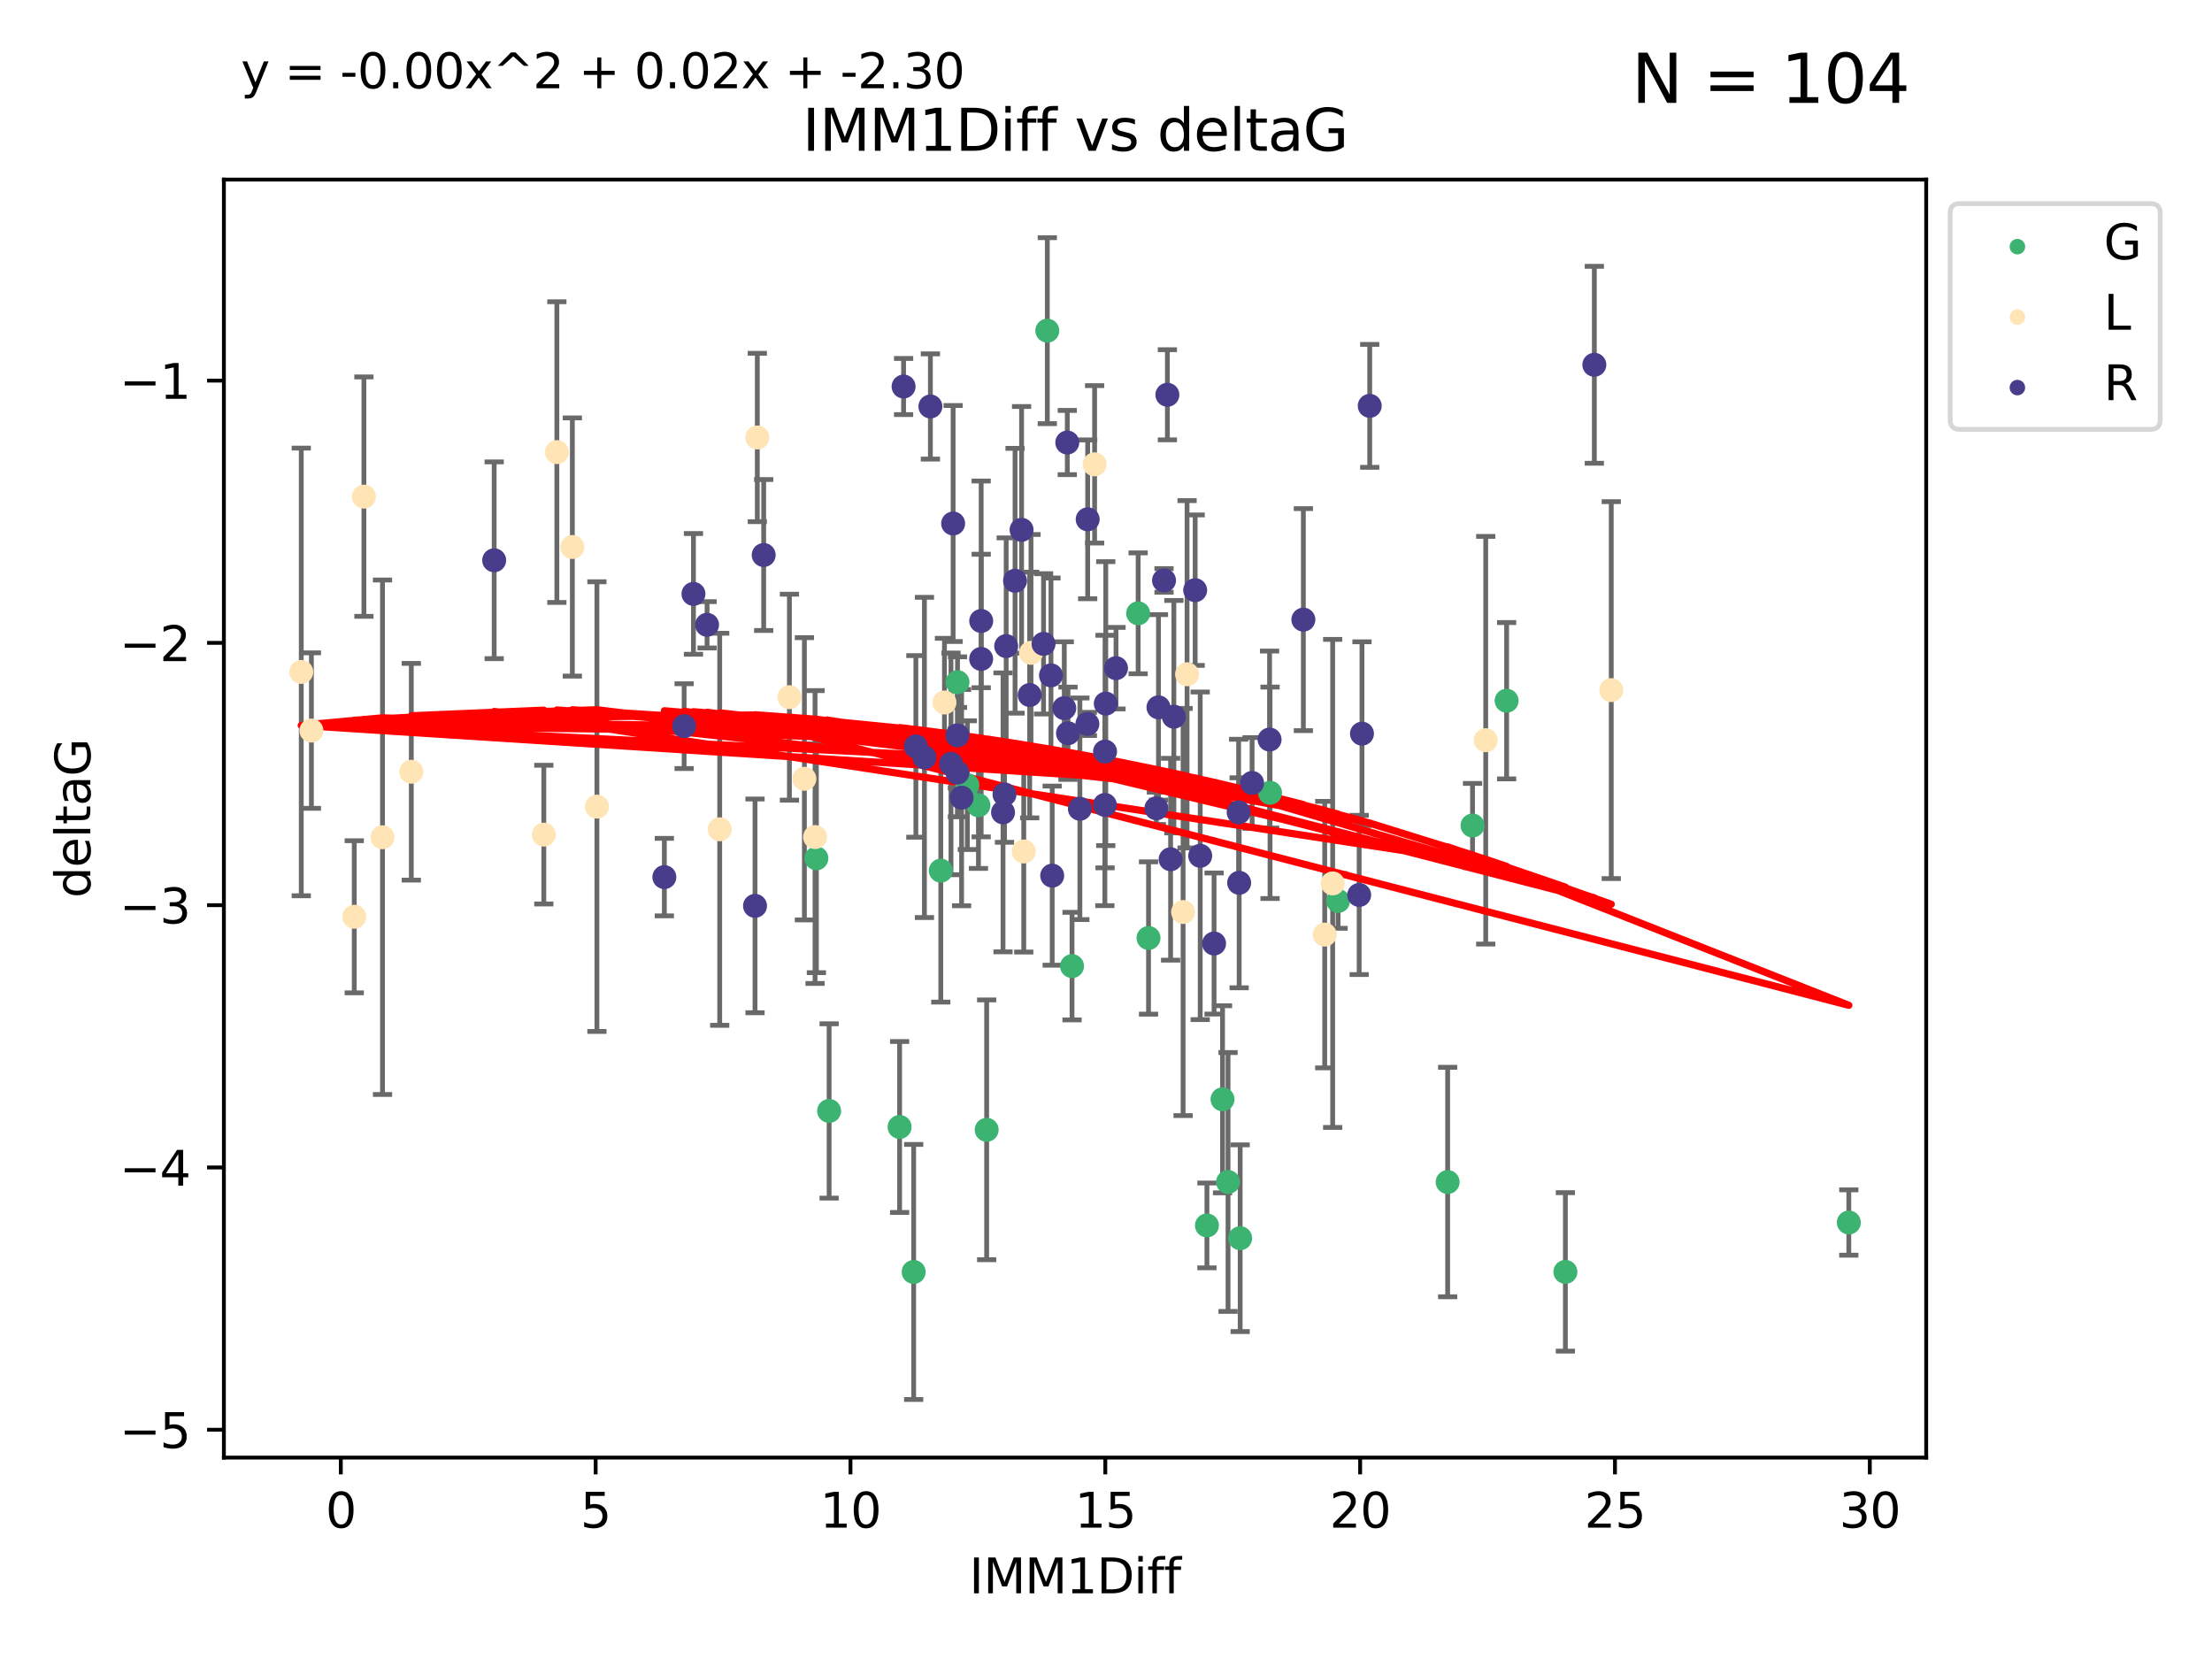 <?xml version="1.0" encoding="utf-8" standalone="no"?>
<!DOCTYPE svg PUBLIC "-//W3C//DTD SVG 1.1//EN"
  "http://www.w3.org/Graphics/SVG/1.1/DTD/svg11.dtd">
<svg xmlns:xlink="http://www.w3.org/1999/xlink" width="460.8pt" height="345.6pt" viewBox="0 0 460.8 345.6" xmlns="http://www.w3.org/2000/svg" version="1.1">
 <defs>
  <style type="text/css">*{stroke-linejoin: round; stroke-linecap: butt}</style>
 </defs>
 <g id="figure_1">
  <g id="patch_1">
   <path d="M 0 345.6 
L 460.8 345.6 
L 460.8 0 
L 0 0 
z
" style="fill: #ffffff"/>
  </g>
  <g id="axes_1">
   <g id="patch_2">
    <path d="M 46.64 303.64 
L 401.26 303.64 
L 401.26 37.411 
L 46.64 37.411 
z
" style="fill: #ffffff"/>
   </g>
   <g id="PathCollection_1">
    <defs>
     <path id="m08ae2b3f49" d="M 0 1.118 
C 0.297 1.118 0.581 1 0.791 0.791 
C 1 0.581 1.118 0.297 1.118 0 
C 1.118 -0.297 1 -0.581 0.791 -0.791 
C 0.581 -1 0.297 -1.118 0 -1.118 
C -0.297 -1.118 -0.581 -1 -0.791 -0.791 
C -1 -0.581 -1.118 -0.297 -1.118 0 
C -1.118 0.297 -1 0.581 -0.791 0.791 
C -0.581 1 -0.297 1.118 0 1.118 
z
" style="stroke: #3cb371"/>
    </defs>
    <g clip-path="url(#p84db7a6941)">
     <use xlink:href="#m08ae2b3f49" x="190.336" y="264.972" style="fill: #3cb371; stroke: #3cb371"/>
     <use xlink:href="#m08ae2b3f49" x="255.823" y="246.229" style="fill: #3cb371; stroke: #3cb371"/>
     <use xlink:href="#m08ae2b3f49" x="251.427" y="255.28" style="fill: #3cb371; stroke: #3cb371"/>
     <use xlink:href="#m08ae2b3f49" x="258.35" y="257.942" style="fill: #3cb371; stroke: #3cb371"/>
     <use xlink:href="#m08ae2b3f49" x="199.467" y="142.106" style="fill: #3cb371; stroke: #3cb371"/>
     <use xlink:href="#m08ae2b3f49" x="218.174" y="68.883" style="fill: #3cb371; stroke: #3cb371"/>
     <use xlink:href="#m08ae2b3f49" x="385.141" y="254.674" style="fill: #3cb371; stroke: #3cb371"/>
     <use xlink:href="#m08ae2b3f49" x="301.573" y="246.241" style="fill: #3cb371; stroke: #3cb371"/>
     <use xlink:href="#m08ae2b3f49" x="326.098" y="264.956" style="fill: #3cb371; stroke: #3cb371"/>
     <use xlink:href="#m08ae2b3f49" x="187.405" y="234.768" style="fill: #3cb371; stroke: #3cb371"/>
     <use xlink:href="#m08ae2b3f49" x="223.324" y="201.259" style="fill: #3cb371; stroke: #3cb371"/>
     <use xlink:href="#m08ae2b3f49" x="254.676" y="229.002" style="fill: #3cb371; stroke: #3cb371"/>
     <use xlink:href="#m08ae2b3f49" x="237.094" y="127.765" style="fill: #3cb371; stroke: #3cb371"/>
     <use xlink:href="#m08ae2b3f49" x="203.83" y="167.759" style="fill: #3cb371; stroke: #3cb371"/>
     <use xlink:href="#m08ae2b3f49" x="195.984" y="181.37" style="fill: #3cb371; stroke: #3cb371"/>
     <use xlink:href="#m08ae2b3f49" x="264.572" y="165.153" style="fill: #3cb371; stroke: #3cb371"/>
     <use xlink:href="#m08ae2b3f49" x="278.746" y="187.683" style="fill: #3cb371; stroke: #3cb371"/>
     <use xlink:href="#m08ae2b3f49" x="239.26" y="195.399" style="fill: #3cb371; stroke: #3cb371"/>
     <use xlink:href="#m08ae2b3f49" x="170.068" y="178.803" style="fill: #3cb371; stroke: #3cb371"/>
     <use xlink:href="#m08ae2b3f49" x="201.516" y="163.562" style="fill: #3cb371; stroke: #3cb371"/>
     <use xlink:href="#m08ae2b3f49" x="205.54" y="235.362" style="fill: #3cb371; stroke: #3cb371"/>
     <use xlink:href="#m08ae2b3f49" x="313.857" y="145.972" style="fill: #3cb371; stroke: #3cb371"/>
     <use xlink:href="#m08ae2b3f49" x="306.754" y="171.969" style="fill: #3cb371; stroke: #3cb371"/>
     <use xlink:href="#m08ae2b3f49" x="172.722" y="231.428" style="fill: #3cb371; stroke: #3cb371"/>
    </g>
   </g>
   <g id="PathCollection_2">
    <defs>
     <path id="m187045789c" d="M 0 1.118 
C 0.297 1.118 0.581 1 0.791 0.791 
C 1 0.581 1.118 0.297 1.118 0 
C 1.118 -0.297 1 -0.581 0.791 -0.791 
C 0.581 -1 0.297 -1.118 0 -1.118 
C -0.297 -1.118 -0.581 -1 -0.791 -0.791 
C -1 -0.581 -1.118 -0.297 -1.118 0 
C -1.118 0.297 -1 0.581 -0.791 0.791 
C -0.581 1 -0.297 1.118 0 1.118 
z
" style="stroke: #ffe4b5"/>
    </defs>
    <g clip-path="url(#p84db7a6941)">
     <use xlink:href="#m187045789c" x="73.801" y="190.979" style="fill: #ffe4b5; stroke: #ffe4b5"/>
     <use xlink:href="#m187045789c" x="113.287" y="173.867" style="fill: #ffe4b5; stroke: #ffe4b5"/>
     <use xlink:href="#m187045789c" x="85.682" y="160.77" style="fill: #ffe4b5; stroke: #ffe4b5"/>
     <use xlink:href="#m187045789c" x="124.35" y="168.033" style="fill: #ffe4b5; stroke: #ffe4b5"/>
     <use xlink:href="#m187045789c" x="149.927" y="172.755" style="fill: #ffe4b5; stroke: #ffe4b5"/>
     <use xlink:href="#m187045789c" x="116.005" y="94.182" style="fill: #ffe4b5; stroke: #ffe4b5"/>
     <use xlink:href="#m187045789c" x="214.777" y="135.997" style="fill: #ffe4b5; stroke: #ffe4b5"/>
     <use xlink:href="#m187045789c" x="119.232" y="113.949" style="fill: #ffe4b5; stroke: #ffe4b5"/>
     <use xlink:href="#m187045789c" x="196.749" y="146.342" style="fill: #ffe4b5; stroke: #ffe4b5"/>
     <use xlink:href="#m187045789c" x="62.759" y="139.975" style="fill: #ffe4b5; stroke: #ffe4b5"/>
     <use xlink:href="#m187045789c" x="213.269" y="177.38" style="fill: #ffe4b5; stroke: #ffe4b5"/>
     <use xlink:href="#m187045789c" x="75.808" y="103.457" style="fill: #ffe4b5; stroke: #ffe4b5"/>
     <use xlink:href="#m187045789c" x="157.762" y="91.135" style="fill: #ffe4b5; stroke: #ffe4b5"/>
     <use xlink:href="#m187045789c" x="64.872" y="152.194" style="fill: #ffe4b5; stroke: #ffe4b5"/>
     <use xlink:href="#m187045789c" x="79.683" y="174.414" style="fill: #ffe4b5; stroke: #ffe4b5"/>
     <use xlink:href="#m187045789c" x="169.791" y="174.371" style="fill: #ffe4b5; stroke: #ffe4b5"/>
     <use xlink:href="#m187045789c" x="277.62" y="184.029" style="fill: #ffe4b5; stroke: #ffe4b5"/>
     <use xlink:href="#m187045789c" x="228.027" y="96.731" style="fill: #ffe4b5; stroke: #ffe4b5"/>
     <use xlink:href="#m187045789c" x="247.287" y="140.463" style="fill: #ffe4b5; stroke: #ffe4b5"/>
     <use xlink:href="#m187045789c" x="246.459" y="189.987" style="fill: #ffe4b5; stroke: #ffe4b5"/>
     <use xlink:href="#m187045789c" x="275.964" y="194.696" style="fill: #ffe4b5; stroke: #ffe4b5"/>
     <use xlink:href="#m187045789c" x="164.451" y="145.235" style="fill: #ffe4b5; stroke: #ffe4b5"/>
     <use xlink:href="#m187045789c" x="167.572" y="162.236" style="fill: #ffe4b5; stroke: #ffe4b5"/>
     <use xlink:href="#m187045789c" x="309.504" y="154.198" style="fill: #ffe4b5; stroke: #ffe4b5"/>
     <use xlink:href="#m187045789c" x="335.654" y="143.764" style="fill: #ffe4b5; stroke: #ffe4b5"/>
    </g>
   </g>
   <g id="PathCollection_3">
    <defs>
     <path id="mf5747b0e06" d="M 0 1.118 
C 0.297 1.118 0.581 1 0.791 0.791 
C 1 0.581 1.118 0.297 1.118 0 
C 1.118 -0.297 1 -0.581 0.791 -0.791 
C 0.581 -1 0.297 -1.118 0 -1.118 
C -0.297 -1.118 -0.581 -1 -0.791 -0.791 
C -1 -0.581 -1.118 -0.297 -1.118 0 
C -1.118 0.297 -1 0.581 -0.791 0.791 
C -0.581 1 -0.297 1.118 0 1.118 
z
" style="stroke: #483d8b"/>
    </defs>
    <g clip-path="url(#p84db7a6941)">
     <use xlink:href="#mf5747b0e06" x="260.834" y="163.103" style="fill: #483d8b; stroke: #483d8b"/>
     <use xlink:href="#mf5747b0e06" x="144.459" y="123.719" style="fill: #483d8b; stroke: #483d8b"/>
     <use xlink:href="#mf5747b0e06" x="142.516" y="151.269" style="fill: #483d8b; stroke: #483d8b"/>
     <use xlink:href="#mf5747b0e06" x="230.204" y="156.565" style="fill: #483d8b; stroke: #483d8b"/>
     <use xlink:href="#mf5747b0e06" x="250.026" y="178.28" style="fill: #483d8b; stroke: #483d8b"/>
     <use xlink:href="#mf5747b0e06" x="198.108" y="159.129" style="fill: #483d8b; stroke: #483d8b"/>
     <use xlink:href="#mf5747b0e06" x="258.138" y="183.902" style="fill: #483d8b; stroke: #483d8b"/>
     <use xlink:href="#mf5747b0e06" x="147.294" y="130.157" style="fill: #483d8b; stroke: #483d8b"/>
     <use xlink:href="#mf5747b0e06" x="204.404" y="129.36" style="fill: #483d8b; stroke: #483d8b"/>
     <use xlink:href="#mf5747b0e06" x="188.234" y="80.519" style="fill: #483d8b; stroke: #483d8b"/>
     <use xlink:href="#mf5747b0e06" x="244.537" y="149.3" style="fill: #483d8b; stroke: #483d8b"/>
     <use xlink:href="#mf5747b0e06" x="199.445" y="160.968" style="fill: #483d8b; stroke: #483d8b"/>
     <use xlink:href="#mf5747b0e06" x="226.519" y="150.812" style="fill: #483d8b; stroke: #483d8b"/>
     <use xlink:href="#mf5747b0e06" x="230.161" y="167.681" style="fill: #483d8b; stroke: #483d8b"/>
     <use xlink:href="#mf5747b0e06" x="192.576" y="157.788" style="fill: #483d8b; stroke: #483d8b"/>
     <use xlink:href="#mf5747b0e06" x="212.813" y="110.37" style="fill: #483d8b; stroke: #483d8b"/>
     <use xlink:href="#mf5747b0e06" x="211.454" y="120.983" style="fill: #483d8b; stroke: #483d8b"/>
     <use xlink:href="#mf5747b0e06" x="159.089" y="115.619" style="fill: #483d8b; stroke: #483d8b"/>
     <use xlink:href="#mf5747b0e06" x="243.857" y="178.995" style="fill: #483d8b; stroke: #483d8b"/>
     <use xlink:href="#mf5747b0e06" x="222.485" y="152.749" style="fill: #483d8b; stroke: #483d8b"/>
     <use xlink:href="#mf5747b0e06" x="157.284" y="188.709" style="fill: #483d8b; stroke: #483d8b"/>
     <use xlink:href="#mf5747b0e06" x="193.818" y="84.676" style="fill: #483d8b; stroke: #483d8b"/>
     <use xlink:href="#mf5747b0e06" x="209.606" y="134.596" style="fill: #483d8b; stroke: #483d8b"/>
     <use xlink:href="#mf5747b0e06" x="221.71" y="147.512" style="fill: #483d8b; stroke: #483d8b"/>
     <use xlink:href="#mf5747b0e06" x="138.396" y="182.716" style="fill: #483d8b; stroke: #483d8b"/>
     <use xlink:href="#mf5747b0e06" x="204.393" y="137.267" style="fill: #483d8b; stroke: #483d8b"/>
     <use xlink:href="#mf5747b0e06" x="200.316" y="166.164" style="fill: #483d8b; stroke: #483d8b"/>
     <use xlink:href="#mf5747b0e06" x="240.895" y="168.386" style="fill: #483d8b; stroke: #483d8b"/>
     <use xlink:href="#mf5747b0e06" x="332.129" y="75.991" style="fill: #483d8b; stroke: #483d8b"/>
     <use xlink:href="#mf5747b0e06" x="217.389" y="134.129" style="fill: #483d8b; stroke: #483d8b"/>
     <use xlink:href="#mf5747b0e06" x="226.583" y="108.187" style="fill: #483d8b; stroke: #483d8b"/>
     <use xlink:href="#mf5747b0e06" x="219.193" y="182.412" style="fill: #483d8b; stroke: #483d8b"/>
     <use xlink:href="#mf5747b0e06" x="230.352" y="146.574" style="fill: #483d8b; stroke: #483d8b"/>
     <use xlink:href="#mf5747b0e06" x="199.445" y="153.191" style="fill: #483d8b; stroke: #483d8b"/>
     <use xlink:href="#mf5747b0e06" x="190.792" y="155.488" style="fill: #483d8b; stroke: #483d8b"/>
     <use xlink:href="#mf5747b0e06" x="214.501" y="144.785" style="fill: #483d8b; stroke: #483d8b"/>
     <use xlink:href="#mf5747b0e06" x="224.959" y="168.482" style="fill: #483d8b; stroke: #483d8b"/>
     <use xlink:href="#mf5747b0e06" x="222.336" y="92.189" style="fill: #483d8b; stroke: #483d8b"/>
     <use xlink:href="#mf5747b0e06" x="252.914" y="196.553" style="fill: #483d8b; stroke: #483d8b"/>
     <use xlink:href="#mf5747b0e06" x="208.948" y="169.229" style="fill: #483d8b; stroke: #483d8b"/>
     <use xlink:href="#mf5747b0e06" x="242.488" y="120.915" style="fill: #483d8b; stroke: #483d8b"/>
     <use xlink:href="#mf5747b0e06" x="283.725" y="152.834" style="fill: #483d8b; stroke: #483d8b"/>
     <use xlink:href="#mf5747b0e06" x="243.188" y="82.238" style="fill: #483d8b; stroke: #483d8b"/>
     <use xlink:href="#mf5747b0e06" x="232.486" y="139.191" style="fill: #483d8b; stroke: #483d8b"/>
     <use xlink:href="#mf5747b0e06" x="241.33" y="147.356" style="fill: #483d8b; stroke: #483d8b"/>
     <use xlink:href="#mf5747b0e06" x="209.256" y="165.494" style="fill: #483d8b; stroke: #483d8b"/>
     <use xlink:href="#mf5747b0e06" x="218.939" y="140.689" style="fill: #483d8b; stroke: #483d8b"/>
     <use xlink:href="#mf5747b0e06" x="264.476" y="154.06" style="fill: #483d8b; stroke: #483d8b"/>
     <use xlink:href="#mf5747b0e06" x="102.945" y="116.717" style="fill: #483d8b; stroke: #483d8b"/>
     <use xlink:href="#mf5747b0e06" x="285.339" y="84.549" style="fill: #483d8b; stroke: #483d8b"/>
     <use xlink:href="#mf5747b0e06" x="198.554" y="109.055" style="fill: #483d8b; stroke: #483d8b"/>
     <use xlink:href="#mf5747b0e06" x="283.141" y="186.434" style="fill: #483d8b; stroke: #483d8b"/>
     <use xlink:href="#mf5747b0e06" x="258.031" y="169.235" style="fill: #483d8b; stroke: #483d8b"/>
     <use xlink:href="#mf5747b0e06" x="271.515" y="129.081" style="fill: #483d8b; stroke: #483d8b"/>
     <use xlink:href="#mf5747b0e06" x="248.975" y="122.945" style="fill: #483d8b; stroke: #483d8b"/>
    </g>
   </g>
   <g id="matplotlib.axis_1">
    <g id="xtick_1">
     <g id="line2d_1">
      <defs>
       <path id="m978173945b" d="M 0 0 
L 0 3.5 
" style="stroke: #000000; stroke-width: 0.8"/>
      </defs>
      <g>
       <use xlink:href="#m978173945b" x="70.998" y="303.64" style="stroke: #000000; stroke-width: 0.8"/>
      </g>
     </g>
     <g id="text_1">
      <!-- 0 -->
      <g transform="translate(67.817 318.238)scale(0.1 -0.1)">
       <defs>
        <path id="DejaVuSans-30" d="M 2034 4250 
Q 1547 4250 1301 3770 
Q 1056 3291 1056 2328 
Q 1056 1369 1301 889 
Q 1547 409 2034 409 
Q 2525 409 2770 889 
Q 3016 1369 3016 2328 
Q 3016 3291 2770 3770 
Q 2525 4250 2034 4250 
z
M 2034 4750 
Q 2819 4750 3233 4129 
Q 3647 3509 3647 2328 
Q 3647 1150 3233 529 
Q 2819 -91 2034 -91 
Q 1250 -91 836 529 
Q 422 1150 422 2328 
Q 422 3509 836 4129 
Q 1250 4750 2034 4750 
z
" transform="scale(0.016)"/>
       </defs>
       <use xlink:href="#DejaVuSans-30"/>
      </g>
     </g>
    </g>
    <g id="xtick_2">
     <g id="line2d_2">
      <g>
       <use xlink:href="#m978173945b" x="124.084" y="303.64" style="stroke: #000000; stroke-width: 0.8"/>
      </g>
     </g>
     <g id="text_2">
      <!-- 5 -->
      <g transform="translate(120.903 318.238)scale(0.1 -0.1)">
       <defs>
        <path id="DejaVuSans-35" d="M 691 4666 
L 3169 4666 
L 3169 4134 
L 1269 4134 
L 1269 2991 
Q 1406 3038 1543 3061 
Q 1681 3084 1819 3084 
Q 2600 3084 3056 2656 
Q 3513 2228 3513 1497 
Q 3513 744 3044 326 
Q 2575 -91 1722 -91 
Q 1428 -91 1123 -41 
Q 819 9 494 109 
L 494 744 
Q 775 591 1075 516 
Q 1375 441 1709 441 
Q 2250 441 2565 725 
Q 2881 1009 2881 1497 
Q 2881 1984 2565 2268 
Q 2250 2553 1709 2553 
Q 1456 2553 1204 2497 
Q 953 2441 691 2322 
L 691 4666 
z
" transform="scale(0.016)"/>
       </defs>
       <use xlink:href="#DejaVuSans-35"/>
      </g>
     </g>
    </g>
    <g id="xtick_3">
     <g id="line2d_3">
      <g>
       <use xlink:href="#m978173945b" x="177.17" y="303.64" style="stroke: #000000; stroke-width: 0.8"/>
      </g>
     </g>
     <g id="text_3">
      <!-- 10 -->
      <g transform="translate(170.808 318.238)scale(0.1 -0.1)">
       <defs>
        <path id="DejaVuSans-31" d="M 794 531 
L 1825 531 
L 1825 4091 
L 703 3866 
L 703 4441 
L 1819 4666 
L 2450 4666 
L 2450 531 
L 3481 531 
L 3481 0 
L 794 0 
L 794 531 
z
" transform="scale(0.016)"/>
       </defs>
       <use xlink:href="#DejaVuSans-31"/>
       <use xlink:href="#DejaVuSans-30" x="63.623"/>
      </g>
     </g>
    </g>
    <g id="xtick_4">
     <g id="line2d_4">
      <g>
       <use xlink:href="#m978173945b" x="230.257" y="303.64" style="stroke: #000000; stroke-width: 0.8"/>
      </g>
     </g>
     <g id="text_4">
      <!-- 15 -->
      <g transform="translate(223.894 318.238)scale(0.1 -0.1)">
       <use xlink:href="#DejaVuSans-31"/>
       <use xlink:href="#DejaVuSans-35" x="63.623"/>
      </g>
     </g>
    </g>
    <g id="xtick_5">
     <g id="line2d_5">
      <g>
       <use xlink:href="#m978173945b" x="283.343" y="303.64" style="stroke: #000000; stroke-width: 0.8"/>
      </g>
     </g>
     <g id="text_5">
      <!-- 20 -->
      <g transform="translate(276.98 318.238)scale(0.1 -0.1)">
       <defs>
        <path id="DejaVuSans-32" d="M 1228 531 
L 3431 531 
L 3431 0 
L 469 0 
L 469 531 
Q 828 903 1448 1529 
Q 2069 2156 2228 2338 
Q 2531 2678 2651 2914 
Q 2772 3150 2772 3378 
Q 2772 3750 2511 3984 
Q 2250 4219 1831 4219 
Q 1534 4219 1204 4116 
Q 875 4013 500 3803 
L 500 4441 
Q 881 4594 1212 4672 
Q 1544 4750 1819 4750 
Q 2544 4750 2975 4387 
Q 3406 4025 3406 3419 
Q 3406 3131 3298 2873 
Q 3191 2616 2906 2266 
Q 2828 2175 2409 1742 
Q 1991 1309 1228 531 
z
" transform="scale(0.016)"/>
       </defs>
       <use xlink:href="#DejaVuSans-32"/>
       <use xlink:href="#DejaVuSans-30" x="63.623"/>
      </g>
     </g>
    </g>
    <g id="xtick_6">
     <g id="line2d_6">
      <g>
       <use xlink:href="#m978173945b" x="336.429" y="303.64" style="stroke: #000000; stroke-width: 0.8"/>
      </g>
     </g>
     <g id="text_6">
      <!-- 25 -->
      <g transform="translate(330.067 318.238)scale(0.1 -0.1)">
       <use xlink:href="#DejaVuSans-32"/>
       <use xlink:href="#DejaVuSans-35" x="63.623"/>
      </g>
     </g>
    </g>
    <g id="xtick_7">
     <g id="line2d_7">
      <g>
       <use xlink:href="#m978173945b" x="389.515" y="303.64" style="stroke: #000000; stroke-width: 0.8"/>
      </g>
     </g>
     <g id="text_7">
      <!-- 30 -->
      <g transform="translate(383.153 318.238)scale(0.1 -0.1)">
       <defs>
        <path id="DejaVuSans-33" d="M 2597 2516 
Q 3050 2419 3304 2112 
Q 3559 1806 3559 1356 
Q 3559 666 3084 287 
Q 2609 -91 1734 -91 
Q 1441 -91 1130 -33 
Q 819 25 488 141 
L 488 750 
Q 750 597 1062 519 
Q 1375 441 1716 441 
Q 2309 441 2620 675 
Q 2931 909 2931 1356 
Q 2931 1769 2642 2001 
Q 2353 2234 1838 2234 
L 1294 2234 
L 1294 2753 
L 1863 2753 
Q 2328 2753 2575 2939 
Q 2822 3125 2822 3475 
Q 2822 3834 2567 4026 
Q 2313 4219 1838 4219 
Q 1578 4219 1281 4162 
Q 984 4106 628 3988 
L 628 4550 
Q 988 4650 1302 4700 
Q 1616 4750 1894 4750 
Q 2613 4750 3031 4423 
Q 3450 4097 3450 3541 
Q 3450 3153 3228 2886 
Q 3006 2619 2597 2516 
z
" transform="scale(0.016)"/>
       </defs>
       <use xlink:href="#DejaVuSans-33"/>
       <use xlink:href="#DejaVuSans-30" x="63.623"/>
      </g>
     </g>
    </g>
    <g id="text_8">
     <!-- IMM1Diff -->
     <g transform="translate(201.906 331.917)scale(0.1 -0.1)">
      <defs>
       <path id="DejaVuSans-49" d="M 628 4666 
L 1259 4666 
L 1259 0 
L 628 0 
L 628 4666 
z
" transform="scale(0.016)"/>
       <path id="DejaVuSans-4d" d="M 628 4666 
L 1569 4666 
L 2759 1491 
L 3956 4666 
L 4897 4666 
L 4897 0 
L 4281 0 
L 4281 4097 
L 3078 897 
L 2444 897 
L 1241 4097 
L 1241 0 
L 628 0 
L 628 4666 
z
" transform="scale(0.016)"/>
       <path id="DejaVuSans-44" d="M 1259 4147 
L 1259 519 
L 2022 519 
Q 2988 519 3436 956 
Q 3884 1394 3884 2338 
Q 3884 3275 3436 3711 
Q 2988 4147 2022 4147 
L 1259 4147 
z
M 628 4666 
L 1925 4666 
Q 3281 4666 3915 4102 
Q 4550 3538 4550 2338 
Q 4550 1131 3912 565 
Q 3275 0 1925 0 
L 628 0 
L 628 4666 
z
" transform="scale(0.016)"/>
       <path id="DejaVuSans-69" d="M 603 3500 
L 1178 3500 
L 1178 0 
L 603 0 
L 603 3500 
z
M 603 4863 
L 1178 4863 
L 1178 4134 
L 603 4134 
L 603 4863 
z
" transform="scale(0.016)"/>
       <path id="DejaVuSans-66" d="M 2375 4863 
L 2375 4384 
L 1825 4384 
Q 1516 4384 1395 4259 
Q 1275 4134 1275 3809 
L 1275 3500 
L 2222 3500 
L 2222 3053 
L 1275 3053 
L 1275 0 
L 697 0 
L 697 3053 
L 147 3053 
L 147 3500 
L 697 3500 
L 697 3744 
Q 697 4328 969 4595 
Q 1241 4863 1831 4863 
L 2375 4863 
z
" transform="scale(0.016)"/>
      </defs>
      <use xlink:href="#DejaVuSans-49"/>
      <use xlink:href="#DejaVuSans-4d" x="29.492"/>
      <use xlink:href="#DejaVuSans-4d" x="115.771"/>
      <use xlink:href="#DejaVuSans-31" x="202.051"/>
      <use xlink:href="#DejaVuSans-44" x="265.674"/>
      <use xlink:href="#DejaVuSans-69" x="342.676"/>
      <use xlink:href="#DejaVuSans-66" x="370.459"/>
      <use xlink:href="#DejaVuSans-66" x="405.664"/>
     </g>
    </g>
   </g>
   <g id="matplotlib.axis_2">
    <g id="ytick_1">
     <g id="line2d_8">
      <defs>
       <path id="m9ccfb2a92f" d="M 0 0 
L -3.5 0 
" style="stroke: #000000; stroke-width: 0.8"/>
      </defs>
      <g>
       <use xlink:href="#m9ccfb2a92f" x="46.64" y="297.844" style="stroke: #000000; stroke-width: 0.8"/>
      </g>
     </g>
     <g id="text_9">
      <!-- −5 -->
      <g transform="translate(24.898 301.643)scale(0.1 -0.1)">
       <defs>
        <path id="DejaVuSans-2212" d="M 678 2272 
L 4684 2272 
L 4684 1741 
L 678 1741 
L 678 2272 
z
" transform="scale(0.016)"/>
       </defs>
       <use xlink:href="#DejaVuSans-2212"/>
       <use xlink:href="#DejaVuSans-35" x="83.789"/>
      </g>
     </g>
    </g>
    <g id="ytick_2">
     <g id="line2d_9">
      <g>
       <use xlink:href="#m9ccfb2a92f" x="46.64" y="243.204" style="stroke: #000000; stroke-width: 0.8"/>
      </g>
     </g>
     <g id="text_10">
      <!-- −4 -->
      <g transform="translate(24.898 247.003)scale(0.1 -0.1)">
       <defs>
        <path id="DejaVuSans-34" d="M 2419 4116 
L 825 1625 
L 2419 1625 
L 2419 4116 
z
M 2253 4666 
L 3047 4666 
L 3047 1625 
L 3713 1625 
L 3713 1100 
L 3047 1100 
L 3047 0 
L 2419 0 
L 2419 1100 
L 313 1100 
L 313 1709 
L 2253 4666 
z
" transform="scale(0.016)"/>
       </defs>
       <use xlink:href="#DejaVuSans-2212"/>
       <use xlink:href="#DejaVuSans-34" x="83.789"/>
      </g>
     </g>
    </g>
    <g id="ytick_3">
     <g id="line2d_10">
      <g>
       <use xlink:href="#m9ccfb2a92f" x="46.64" y="188.564" style="stroke: #000000; stroke-width: 0.8"/>
      </g>
     </g>
     <g id="text_11">
      <!-- −3 -->
      <g transform="translate(24.898 192.364)scale(0.1 -0.1)">
       <use xlink:href="#DejaVuSans-2212"/>
       <use xlink:href="#DejaVuSans-33" x="83.789"/>
      </g>
     </g>
    </g>
    <g id="ytick_4">
     <g id="line2d_11">
      <g>
       <use xlink:href="#m9ccfb2a92f" x="46.64" y="133.924" style="stroke: #000000; stroke-width: 0.8"/>
      </g>
     </g>
     <g id="text_12">
      <!-- −2 -->
      <g transform="translate(24.898 137.724)scale(0.1 -0.1)">
       <use xlink:href="#DejaVuSans-2212"/>
       <use xlink:href="#DejaVuSans-32" x="83.789"/>
      </g>
     </g>
    </g>
    <g id="ytick_5">
     <g id="line2d_12">
      <g>
       <use xlink:href="#m9ccfb2a92f" x="46.64" y="79.284" style="stroke: #000000; stroke-width: 0.8"/>
      </g>
     </g>
     <g id="text_13">
      <!-- −1 -->
      <g transform="translate(24.898 83.084)scale(0.1 -0.1)">
       <use xlink:href="#DejaVuSans-2212"/>
       <use xlink:href="#DejaVuSans-31" x="83.789"/>
      </g>
     </g>
    </g>
    <g id="text_14">
     <!-- deltaG -->
     <g transform="translate(18.818 187.064)rotate(-90)scale(0.1 -0.1)">
      <defs>
       <path id="DejaVuSans-64" d="M 2906 2969 
L 2906 4863 
L 3481 4863 
L 3481 0 
L 2906 0 
L 2906 525 
Q 2725 213 2448 61 
Q 2172 -91 1784 -91 
Q 1150 -91 751 415 
Q 353 922 353 1747 
Q 353 2572 751 3078 
Q 1150 3584 1784 3584 
Q 2172 3584 2448 3432 
Q 2725 3281 2906 2969 
z
M 947 1747 
Q 947 1113 1208 752 
Q 1469 391 1925 391 
Q 2381 391 2643 752 
Q 2906 1113 2906 1747 
Q 2906 2381 2643 2742 
Q 2381 3103 1925 3103 
Q 1469 3103 1208 2742 
Q 947 2381 947 1747 
z
" transform="scale(0.016)"/>
       <path id="DejaVuSans-65" d="M 3597 1894 
L 3597 1613 
L 953 1613 
Q 991 1019 1311 708 
Q 1631 397 2203 397 
Q 2534 397 2845 478 
Q 3156 559 3463 722 
L 3463 178 
Q 3153 47 2828 -22 
Q 2503 -91 2169 -91 
Q 1331 -91 842 396 
Q 353 884 353 1716 
Q 353 2575 817 3079 
Q 1281 3584 2069 3584 
Q 2775 3584 3186 3129 
Q 3597 2675 3597 1894 
z
M 3022 2063 
Q 3016 2534 2758 2815 
Q 2500 3097 2075 3097 
Q 1594 3097 1305 2825 
Q 1016 2553 972 2059 
L 3022 2063 
z
" transform="scale(0.016)"/>
       <path id="DejaVuSans-6c" d="M 603 4863 
L 1178 4863 
L 1178 0 
L 603 0 
L 603 4863 
z
" transform="scale(0.016)"/>
       <path id="DejaVuSans-74" d="M 1172 4494 
L 1172 3500 
L 2356 3500 
L 2356 3053 
L 1172 3053 
L 1172 1153 
Q 1172 725 1289 603 
Q 1406 481 1766 481 
L 2356 481 
L 2356 0 
L 1766 0 
Q 1100 0 847 248 
Q 594 497 594 1153 
L 594 3053 
L 172 3053 
L 172 3500 
L 594 3500 
L 594 4494 
L 1172 4494 
z
" transform="scale(0.016)"/>
       <path id="DejaVuSans-61" d="M 2194 1759 
Q 1497 1759 1228 1600 
Q 959 1441 959 1056 
Q 959 750 1161 570 
Q 1363 391 1709 391 
Q 2188 391 2477 730 
Q 2766 1069 2766 1631 
L 2766 1759 
L 2194 1759 
z
M 3341 1997 
L 3341 0 
L 2766 0 
L 2766 531 
Q 2569 213 2275 61 
Q 1981 -91 1556 -91 
Q 1019 -91 701 211 
Q 384 513 384 1019 
Q 384 1609 779 1909 
Q 1175 2209 1959 2209 
L 2766 2209 
L 2766 2266 
Q 2766 2663 2505 2880 
Q 2244 3097 1772 3097 
Q 1472 3097 1187 3025 
Q 903 2953 641 2809 
L 641 3341 
Q 956 3463 1253 3523 
Q 1550 3584 1831 3584 
Q 2591 3584 2966 3190 
Q 3341 2797 3341 1997 
z
" transform="scale(0.016)"/>
       <path id="DejaVuSans-47" d="M 3809 666 
L 3809 1919 
L 2778 1919 
L 2778 2438 
L 4434 2438 
L 4434 434 
Q 4069 175 3628 42 
Q 3188 -91 2688 -91 
Q 1594 -91 976 548 
Q 359 1188 359 2328 
Q 359 3472 976 4111 
Q 1594 4750 2688 4750 
Q 3144 4750 3555 4637 
Q 3966 4525 4313 4306 
L 4313 3634 
Q 3963 3931 3569 4081 
Q 3175 4231 2741 4231 
Q 1884 4231 1454 3753 
Q 1025 3275 1025 2328 
Q 1025 1384 1454 906 
Q 1884 428 2741 428 
Q 3075 428 3337 486 
Q 3600 544 3809 666 
z
" transform="scale(0.016)"/>
      </defs>
      <use xlink:href="#DejaVuSans-64"/>
      <use xlink:href="#DejaVuSans-65" x="63.477"/>
      <use xlink:href="#DejaVuSans-6c" x="125"/>
      <use xlink:href="#DejaVuSans-74" x="152.783"/>
      <use xlink:href="#DejaVuSans-61" x="191.992"/>
      <use xlink:href="#DejaVuSans-47" x="253.271"/>
     </g>
    </g>
   </g>
   <g id="LineCollection_1">
    <path d="M 190.336 291.539 
L 190.336 238.405 
" clip-path="url(#p84db7a6941)" style="fill: none; stroke: #696969"/>
    <path d="M 255.823 273.192 
L 255.823 219.267 
" clip-path="url(#p84db7a6941)" style="fill: none; stroke: #696969"/>
    <path d="M 251.427 264.116 
L 251.427 246.445 
" clip-path="url(#p84db7a6941)" style="fill: none; stroke: #696969"/>
    <path d="M 258.35 277.391 
L 258.35 238.493 
" clip-path="url(#p84db7a6941)" style="fill: none; stroke: #696969"/>
    <path d="M 199.467 147.375 
L 199.467 136.837 
" clip-path="url(#p84db7a6941)" style="fill: none; stroke: #696969"/>
    <path d="M 218.174 88.254 
L 218.174 49.513 
" clip-path="url(#p84db7a6941)" style="fill: none; stroke: #696969"/>
    <path d="M 385.141 261.477 
L 385.141 247.87 
" clip-path="url(#p84db7a6941)" style="fill: none; stroke: #696969"/>
    <path d="M 301.573 270.142 
L 301.573 222.34 
" clip-path="url(#p84db7a6941)" style="fill: none; stroke: #696969"/>
    <path d="M 326.098 281.463 
L 326.098 248.45 
" clip-path="url(#p84db7a6941)" style="fill: none; stroke: #696969"/>
    <path d="M 187.405 252.578 
L 187.405 216.959 
" clip-path="url(#p84db7a6941)" style="fill: none; stroke: #696969"/>
    <path d="M 223.324 212.466 
L 223.324 190.051 
" clip-path="url(#p84db7a6941)" style="fill: none; stroke: #696969"/>
    <path d="M 254.676 248.489 
L 254.676 209.516 
" clip-path="url(#p84db7a6941)" style="fill: none; stroke: #696969"/>
    <path d="M 237.094 140.357 
L 237.094 115.174 
" clip-path="url(#p84db7a6941)" style="fill: none; stroke: #696969"/>
    <path d="M 203.83 180.911 
L 203.83 154.608 
" clip-path="url(#p84db7a6941)" style="fill: none; stroke: #696969"/>
    <path d="M 195.984 208.753 
L 195.984 153.986 
" clip-path="url(#p84db7a6941)" style="fill: none; stroke: #696969"/>
    <path d="M 264.572 187.175 
L 264.572 143.131 
" clip-path="url(#p84db7a6941)" style="fill: none; stroke: #696969"/>
    <path d="M 278.746 193.382 
L 278.746 181.984 
" clip-path="url(#p84db7a6941)" style="fill: none; stroke: #696969"/>
    <path d="M 239.26 211.267 
L 239.26 179.53 
" clip-path="url(#p84db7a6941)" style="fill: none; stroke: #696969"/>
    <path d="M 170.068 202.627 
L 170.068 154.978 
" clip-path="url(#p84db7a6941)" style="fill: none; stroke: #696969"/>
    <path d="M 201.516 176.973 
L 201.516 150.151 
" clip-path="url(#p84db7a6941)" style="fill: none; stroke: #696969"/>
    <path d="M 205.54 262.421 
L 205.54 208.303 
" clip-path="url(#p84db7a6941)" style="fill: none; stroke: #696969"/>
    <path d="M 313.857 162.254 
L 313.857 129.689 
" clip-path="url(#p84db7a6941)" style="fill: none; stroke: #696969"/>
    <path d="M 306.754 180.734 
L 306.754 163.205 
" clip-path="url(#p84db7a6941)" style="fill: none; stroke: #696969"/>
    <path d="M 172.722 249.586 
L 172.722 213.27 
" clip-path="url(#p84db7a6941)" style="fill: none; stroke: #696969"/>
   </g>
   <g id="line2d_13">
    <defs>
     <path id="m7ad0174b32" d="M 2 0 
L -2 -0 
" style="stroke: #696969"/>
    </defs>
    <g clip-path="url(#p84db7a6941)">
     <use xlink:href="#m7ad0174b32" x="190.336" y="291.539" style="fill: #696969; stroke: #696969"/>
     <use xlink:href="#m7ad0174b32" x="255.823" y="273.192" style="fill: #696969; stroke: #696969"/>
     <use xlink:href="#m7ad0174b32" x="251.427" y="264.116" style="fill: #696969; stroke: #696969"/>
     <use xlink:href="#m7ad0174b32" x="258.35" y="277.391" style="fill: #696969; stroke: #696969"/>
     <use xlink:href="#m7ad0174b32" x="199.467" y="147.375" style="fill: #696969; stroke: #696969"/>
     <use xlink:href="#m7ad0174b32" x="218.174" y="88.254" style="fill: #696969; stroke: #696969"/>
     <use xlink:href="#m7ad0174b32" x="385.141" y="261.477" style="fill: #696969; stroke: #696969"/>
     <use xlink:href="#m7ad0174b32" x="301.573" y="270.142" style="fill: #696969; stroke: #696969"/>
     <use xlink:href="#m7ad0174b32" x="326.098" y="281.463" style="fill: #696969; stroke: #696969"/>
     <use xlink:href="#m7ad0174b32" x="187.405" y="252.578" style="fill: #696969; stroke: #696969"/>
     <use xlink:href="#m7ad0174b32" x="223.324" y="212.466" style="fill: #696969; stroke: #696969"/>
     <use xlink:href="#m7ad0174b32" x="254.676" y="248.489" style="fill: #696969; stroke: #696969"/>
     <use xlink:href="#m7ad0174b32" x="237.094" y="140.357" style="fill: #696969; stroke: #696969"/>
     <use xlink:href="#m7ad0174b32" x="203.83" y="180.911" style="fill: #696969; stroke: #696969"/>
     <use xlink:href="#m7ad0174b32" x="195.984" y="208.753" style="fill: #696969; stroke: #696969"/>
     <use xlink:href="#m7ad0174b32" x="264.572" y="187.175" style="fill: #696969; stroke: #696969"/>
     <use xlink:href="#m7ad0174b32" x="278.746" y="193.382" style="fill: #696969; stroke: #696969"/>
     <use xlink:href="#m7ad0174b32" x="239.26" y="211.267" style="fill: #696969; stroke: #696969"/>
     <use xlink:href="#m7ad0174b32" x="170.068" y="202.627" style="fill: #696969; stroke: #696969"/>
     <use xlink:href="#m7ad0174b32" x="201.516" y="176.973" style="fill: #696969; stroke: #696969"/>
     <use xlink:href="#m7ad0174b32" x="205.54" y="262.421" style="fill: #696969; stroke: #696969"/>
     <use xlink:href="#m7ad0174b32" x="313.857" y="162.254" style="fill: #696969; stroke: #696969"/>
     <use xlink:href="#m7ad0174b32" x="306.754" y="180.734" style="fill: #696969; stroke: #696969"/>
     <use xlink:href="#m7ad0174b32" x="172.722" y="249.586" style="fill: #696969; stroke: #696969"/>
    </g>
   </g>
   <g id="line2d_14">
    <g clip-path="url(#p84db7a6941)">
     <use xlink:href="#m7ad0174b32" x="190.336" y="238.405" style="fill: #696969; stroke: #696969"/>
     <use xlink:href="#m7ad0174b32" x="255.823" y="219.267" style="fill: #696969; stroke: #696969"/>
     <use xlink:href="#m7ad0174b32" x="251.427" y="246.445" style="fill: #696969; stroke: #696969"/>
     <use xlink:href="#m7ad0174b32" x="258.35" y="238.493" style="fill: #696969; stroke: #696969"/>
     <use xlink:href="#m7ad0174b32" x="199.467" y="136.837" style="fill: #696969; stroke: #696969"/>
     <use xlink:href="#m7ad0174b32" x="218.174" y="49.513" style="fill: #696969; stroke: #696969"/>
     <use xlink:href="#m7ad0174b32" x="385.141" y="247.87" style="fill: #696969; stroke: #696969"/>
     <use xlink:href="#m7ad0174b32" x="301.573" y="222.34" style="fill: #696969; stroke: #696969"/>
     <use xlink:href="#m7ad0174b32" x="326.098" y="248.45" style="fill: #696969; stroke: #696969"/>
     <use xlink:href="#m7ad0174b32" x="187.405" y="216.959" style="fill: #696969; stroke: #696969"/>
     <use xlink:href="#m7ad0174b32" x="223.324" y="190.051" style="fill: #696969; stroke: #696969"/>
     <use xlink:href="#m7ad0174b32" x="254.676" y="209.516" style="fill: #696969; stroke: #696969"/>
     <use xlink:href="#m7ad0174b32" x="237.094" y="115.174" style="fill: #696969; stroke: #696969"/>
     <use xlink:href="#m7ad0174b32" x="203.83" y="154.608" style="fill: #696969; stroke: #696969"/>
     <use xlink:href="#m7ad0174b32" x="195.984" y="153.986" style="fill: #696969; stroke: #696969"/>
     <use xlink:href="#m7ad0174b32" x="264.572" y="143.131" style="fill: #696969; stroke: #696969"/>
     <use xlink:href="#m7ad0174b32" x="278.746" y="181.984" style="fill: #696969; stroke: #696969"/>
     <use xlink:href="#m7ad0174b32" x="239.26" y="179.53" style="fill: #696969; stroke: #696969"/>
     <use xlink:href="#m7ad0174b32" x="170.068" y="154.978" style="fill: #696969; stroke: #696969"/>
     <use xlink:href="#m7ad0174b32" x="201.516" y="150.151" style="fill: #696969; stroke: #696969"/>
     <use xlink:href="#m7ad0174b32" x="205.54" y="208.303" style="fill: #696969; stroke: #696969"/>
     <use xlink:href="#m7ad0174b32" x="313.857" y="129.689" style="fill: #696969; stroke: #696969"/>
     <use xlink:href="#m7ad0174b32" x="306.754" y="163.205" style="fill: #696969; stroke: #696969"/>
     <use xlink:href="#m7ad0174b32" x="172.722" y="213.27" style="fill: #696969; stroke: #696969"/>
    </g>
   </g>
   <g id="LineCollection_2">
    <path d="M 73.801 206.826 
L 73.801 175.132 
" clip-path="url(#p84db7a6941)" style="fill: none; stroke: #696969"/>
    <path d="M 113.287 188.312 
L 113.287 159.422 
" clip-path="url(#p84db7a6941)" style="fill: none; stroke: #696969"/>
    <path d="M 85.682 183.34 
L 85.682 138.199 
" clip-path="url(#p84db7a6941)" style="fill: none; stroke: #696969"/>
    <path d="M 124.35 214.868 
L 124.35 121.197 
" clip-path="url(#p84db7a6941)" style="fill: none; stroke: #696969"/>
    <path d="M 149.927 213.589 
L 149.927 131.921 
" clip-path="url(#p84db7a6941)" style="fill: none; stroke: #696969"/>
    <path d="M 116.005 125.503 
L 116.005 62.861 
" clip-path="url(#p84db7a6941)" style="fill: none; stroke: #696969"/>
    <path d="M 214.777 160.649 
L 214.777 111.346 
" clip-path="url(#p84db7a6941)" style="fill: none; stroke: #696969"/>
    <path d="M 119.232 140.845 
L 119.232 87.053 
" clip-path="url(#p84db7a6941)" style="fill: none; stroke: #696969"/>
    <path d="M 196.749 159.713 
L 196.749 132.972 
" clip-path="url(#p84db7a6941)" style="fill: none; stroke: #696969"/>
    <path d="M 62.759 186.607 
L 62.759 93.342 
" clip-path="url(#p84db7a6941)" style="fill: none; stroke: #696969"/>
    <path d="M 213.269 198.329 
L 213.269 156.431 
" clip-path="url(#p84db7a6941)" style="fill: none; stroke: #696969"/>
    <path d="M 75.808 128.394 
L 75.808 78.519 
" clip-path="url(#p84db7a6941)" style="fill: none; stroke: #696969"/>
    <path d="M 157.762 108.672 
L 157.762 73.597 
" clip-path="url(#p84db7a6941)" style="fill: none; stroke: #696969"/>
    <path d="M 64.872 168.39 
L 64.872 135.998 
" clip-path="url(#p84db7a6941)" style="fill: none; stroke: #696969"/>
    <path d="M 79.683 227.997 
L 79.683 120.83 
" clip-path="url(#p84db7a6941)" style="fill: none; stroke: #696969"/>
    <path d="M 169.791 204.872 
L 169.791 143.869 
" clip-path="url(#p84db7a6941)" style="fill: none; stroke: #696969"/>
    <path d="M 277.62 234.864 
L 277.62 133.193 
" clip-path="url(#p84db7a6941)" style="fill: none; stroke: #696969"/>
    <path d="M 228.027 113.127 
L 228.027 80.335 
" clip-path="url(#p84db7a6941)" style="fill: none; stroke: #696969"/>
    <path d="M 247.287 176.639 
L 247.287 104.287 
" clip-path="url(#p84db7a6941)" style="fill: none; stroke: #696969"/>
    <path d="M 246.459 232.396 
L 246.459 147.578 
" clip-path="url(#p84db7a6941)" style="fill: none; stroke: #696969"/>
    <path d="M 275.964 222.453 
L 275.964 166.939 
" clip-path="url(#p84db7a6941)" style="fill: none; stroke: #696969"/>
    <path d="M 164.451 166.689 
L 164.451 123.781 
" clip-path="url(#p84db7a6941)" style="fill: none; stroke: #696969"/>
    <path d="M 167.572 191.641 
L 167.572 132.832 
" clip-path="url(#p84db7a6941)" style="fill: none; stroke: #696969"/>
    <path d="M 309.504 196.659 
L 309.504 111.737 
" clip-path="url(#p84db7a6941)" style="fill: none; stroke: #696969"/>
    <path d="M 335.654 183.021 
L 335.654 104.507 
" clip-path="url(#p84db7a6941)" style="fill: none; stroke: #696969"/>
   </g>
   <g id="line2d_15">
    <g clip-path="url(#p84db7a6941)">
     <use xlink:href="#m7ad0174b32" x="73.801" y="206.826" style="fill: #696969; stroke: #696969"/>
     <use xlink:href="#m7ad0174b32" x="113.287" y="188.312" style="fill: #696969; stroke: #696969"/>
     <use xlink:href="#m7ad0174b32" x="85.682" y="183.34" style="fill: #696969; stroke: #696969"/>
     <use xlink:href="#m7ad0174b32" x="124.35" y="214.868" style="fill: #696969; stroke: #696969"/>
     <use xlink:href="#m7ad0174b32" x="149.927" y="213.589" style="fill: #696969; stroke: #696969"/>
     <use xlink:href="#m7ad0174b32" x="116.005" y="125.503" style="fill: #696969; stroke: #696969"/>
     <use xlink:href="#m7ad0174b32" x="214.777" y="160.649" style="fill: #696969; stroke: #696969"/>
     <use xlink:href="#m7ad0174b32" x="119.232" y="140.845" style="fill: #696969; stroke: #696969"/>
     <use xlink:href="#m7ad0174b32" x="196.749" y="159.713" style="fill: #696969; stroke: #696969"/>
     <use xlink:href="#m7ad0174b32" x="62.759" y="186.607" style="fill: #696969; stroke: #696969"/>
     <use xlink:href="#m7ad0174b32" x="213.269" y="198.329" style="fill: #696969; stroke: #696969"/>
     <use xlink:href="#m7ad0174b32" x="75.808" y="128.394" style="fill: #696969; stroke: #696969"/>
     <use xlink:href="#m7ad0174b32" x="157.762" y="108.672" style="fill: #696969; stroke: #696969"/>
     <use xlink:href="#m7ad0174b32" x="64.872" y="168.39" style="fill: #696969; stroke: #696969"/>
     <use xlink:href="#m7ad0174b32" x="79.683" y="227.997" style="fill: #696969; stroke: #696969"/>
     <use xlink:href="#m7ad0174b32" x="169.791" y="204.872" style="fill: #696969; stroke: #696969"/>
     <use xlink:href="#m7ad0174b32" x="277.62" y="234.864" style="fill: #696969; stroke: #696969"/>
     <use xlink:href="#m7ad0174b32" x="228.027" y="113.127" style="fill: #696969; stroke: #696969"/>
     <use xlink:href="#m7ad0174b32" x="247.287" y="176.639" style="fill: #696969; stroke: #696969"/>
     <use xlink:href="#m7ad0174b32" x="246.459" y="232.396" style="fill: #696969; stroke: #696969"/>
     <use xlink:href="#m7ad0174b32" x="275.964" y="222.453" style="fill: #696969; stroke: #696969"/>
     <use xlink:href="#m7ad0174b32" x="164.451" y="166.689" style="fill: #696969; stroke: #696969"/>
     <use xlink:href="#m7ad0174b32" x="167.572" y="191.641" style="fill: #696969; stroke: #696969"/>
     <use xlink:href="#m7ad0174b32" x="309.504" y="196.659" style="fill: #696969; stroke: #696969"/>
     <use xlink:href="#m7ad0174b32" x="335.654" y="183.021" style="fill: #696969; stroke: #696969"/>
    </g>
   </g>
   <g id="line2d_16">
    <g clip-path="url(#p84db7a6941)">
     <use xlink:href="#m7ad0174b32" x="73.801" y="175.132" style="fill: #696969; stroke: #696969"/>
     <use xlink:href="#m7ad0174b32" x="113.287" y="159.422" style="fill: #696969; stroke: #696969"/>
     <use xlink:href="#m7ad0174b32" x="85.682" y="138.199" style="fill: #696969; stroke: #696969"/>
     <use xlink:href="#m7ad0174b32" x="124.35" y="121.197" style="fill: #696969; stroke: #696969"/>
     <use xlink:href="#m7ad0174b32" x="149.927" y="131.921" style="fill: #696969; stroke: #696969"/>
     <use xlink:href="#m7ad0174b32" x="116.005" y="62.861" style="fill: #696969; stroke: #696969"/>
     <use xlink:href="#m7ad0174b32" x="214.777" y="111.346" style="fill: #696969; stroke: #696969"/>
     <use xlink:href="#m7ad0174b32" x="119.232" y="87.053" style="fill: #696969; stroke: #696969"/>
     <use xlink:href="#m7ad0174b32" x="196.749" y="132.972" style="fill: #696969; stroke: #696969"/>
     <use xlink:href="#m7ad0174b32" x="62.759" y="93.342" style="fill: #696969; stroke: #696969"/>
     <use xlink:href="#m7ad0174b32" x="213.269" y="156.431" style="fill: #696969; stroke: #696969"/>
     <use xlink:href="#m7ad0174b32" x="75.808" y="78.519" style="fill: #696969; stroke: #696969"/>
     <use xlink:href="#m7ad0174b32" x="157.762" y="73.597" style="fill: #696969; stroke: #696969"/>
     <use xlink:href="#m7ad0174b32" x="64.872" y="135.998" style="fill: #696969; stroke: #696969"/>
     <use xlink:href="#m7ad0174b32" x="79.683" y="120.83" style="fill: #696969; stroke: #696969"/>
     <use xlink:href="#m7ad0174b32" x="169.791" y="143.869" style="fill: #696969; stroke: #696969"/>
     <use xlink:href="#m7ad0174b32" x="277.62" y="133.193" style="fill: #696969; stroke: #696969"/>
     <use xlink:href="#m7ad0174b32" x="228.027" y="80.335" style="fill: #696969; stroke: #696969"/>
     <use xlink:href="#m7ad0174b32" x="247.287" y="104.287" style="fill: #696969; stroke: #696969"/>
     <use xlink:href="#m7ad0174b32" x="246.459" y="147.578" style="fill: #696969; stroke: #696969"/>
     <use xlink:href="#m7ad0174b32" x="275.964" y="166.939" style="fill: #696969; stroke: #696969"/>
     <use xlink:href="#m7ad0174b32" x="164.451" y="123.781" style="fill: #696969; stroke: #696969"/>
     <use xlink:href="#m7ad0174b32" x="167.572" y="132.832" style="fill: #696969; stroke: #696969"/>
     <use xlink:href="#m7ad0174b32" x="309.504" y="111.737" style="fill: #696969; stroke: #696969"/>
     <use xlink:href="#m7ad0174b32" x="335.654" y="104.507" style="fill: #696969; stroke: #696969"/>
    </g>
   </g>
   <g id="LineCollection_3">
    <path d="M 260.834 172.549 
L 260.834 153.657 
" clip-path="url(#p84db7a6941)" style="fill: none; stroke: #696969"/>
    <path d="M 144.459 136.293 
L 144.459 111.145 
" clip-path="url(#p84db7a6941)" style="fill: none; stroke: #696969"/>
    <path d="M 142.516 160.102 
L 142.516 142.436 
" clip-path="url(#p84db7a6941)" style="fill: none; stroke: #696969"/>
    <path d="M 230.204 180.789 
L 230.204 132.341 
" clip-path="url(#p84db7a6941)" style="fill: none; stroke: #696969"/>
    <path d="M 250.026 212.404 
L 250.026 144.157 
" clip-path="url(#p84db7a6941)" style="fill: none; stroke: #696969"/>
    <path d="M 198.108 182.217 
L 198.108 136.041 
" clip-path="url(#p84db7a6941)" style="fill: none; stroke: #696969"/>
    <path d="M 258.138 205.775 
L 258.138 162.029 
" clip-path="url(#p84db7a6941)" style="fill: none; stroke: #696969"/>
    <path d="M 147.294 134.982 
L 147.294 125.331 
" clip-path="url(#p84db7a6941)" style="fill: none; stroke: #696969"/>
    <path d="M 204.404 143.26 
L 204.404 115.46 
" clip-path="url(#p84db7a6941)" style="fill: none; stroke: #696969"/>
    <path d="M 188.234 86.364 
L 188.234 74.673 
" clip-path="url(#p84db7a6941)" style="fill: none; stroke: #696969"/>
    <path d="M 244.537 173.511 
L 244.537 125.089 
" clip-path="url(#p84db7a6941)" style="fill: none; stroke: #696969"/>
    <path d="M 199.445 170.151 
L 199.445 151.784 
" clip-path="url(#p84db7a6941)" style="fill: none; stroke: #696969"/>
    <path d="M 226.519 153.224 
L 226.519 148.399 
" clip-path="url(#p84db7a6941)" style="fill: none; stroke: #696969"/>
    <path d="M 230.161 188.661 
L 230.161 146.701 
" clip-path="url(#p84db7a6941)" style="fill: none; stroke: #696969"/>
    <path d="M 192.576 191.14 
L 192.576 124.435 
" clip-path="url(#p84db7a6941)" style="fill: none; stroke: #696969"/>
    <path d="M 212.813 136.06 
L 212.813 84.68 
" clip-path="url(#p84db7a6941)" style="fill: none; stroke: #696969"/>
    <path d="M 211.454 148.567 
L 211.454 93.4 
" clip-path="url(#p84db7a6941)" style="fill: none; stroke: #696969"/>
    <path d="M 159.089 131.34 
L 159.089 99.898 
" clip-path="url(#p84db7a6941)" style="fill: none; stroke: #696969"/>
    <path d="M 243.857 200.019 
L 243.857 157.97 
" clip-path="url(#p84db7a6941)" style="fill: none; stroke: #696969"/>
    <path d="M 222.485 162.364 
L 222.485 143.134 
" clip-path="url(#p84db7a6941)" style="fill: none; stroke: #696969"/>
    <path d="M 157.284 210.973 
L 157.284 166.445 
" clip-path="url(#p84db7a6941)" style="fill: none; stroke: #696969"/>
    <path d="M 193.818 95.636 
L 193.818 73.716 
" clip-path="url(#p84db7a6941)" style="fill: none; stroke: #696969"/>
    <path d="M 209.606 157.141 
L 209.606 112.051 
" clip-path="url(#p84db7a6941)" style="fill: none; stroke: #696969"/>
    <path d="M 221.71 161.32 
L 221.71 133.703 
" clip-path="url(#p84db7a6941)" style="fill: none; stroke: #696969"/>
    <path d="M 138.396 190.788 
L 138.396 174.644 
" clip-path="url(#p84db7a6941)" style="fill: none; stroke: #696969"/>
    <path d="M 204.393 174.332 
L 204.393 100.201 
" clip-path="url(#p84db7a6941)" style="fill: none; stroke: #696969"/>
    <path d="M 200.316 188.685 
L 200.316 143.643 
" clip-path="url(#p84db7a6941)" style="fill: none; stroke: #696969"/>
    <path d="M 240.895 171.748 
L 240.895 165.024 
" clip-path="url(#p84db7a6941)" style="fill: none; stroke: #696969"/>
    <path d="M 332.129 96.501 
L 332.129 55.481 
" clip-path="url(#p84db7a6941)" style="fill: none; stroke: #696969"/>
    <path d="M 217.389 148.743 
L 217.389 119.514 
" clip-path="url(#p84db7a6941)" style="fill: none; stroke: #696969"/>
    <path d="M 226.583 124.731 
L 226.583 91.644 
" clip-path="url(#p84db7a6941)" style="fill: none; stroke: #696969"/>
    <path d="M 219.193 201.07 
L 219.193 163.755 
" clip-path="url(#p84db7a6941)" style="fill: none; stroke: #696969"/>
    <path d="M 230.352 176.151 
L 230.352 116.997 
" clip-path="url(#p84db7a6941)" style="fill: none; stroke: #696969"/>
    <path d="M 199.445 164.135 
L 199.445 142.247 
" clip-path="url(#p84db7a6941)" style="fill: none; stroke: #696969"/>
    <path d="M 190.792 174.405 
L 190.792 136.571 
" clip-path="url(#p84db7a6941)" style="fill: none; stroke: #696969"/>
    <path d="M 214.501 170.382 
L 214.501 119.189 
" clip-path="url(#p84db7a6941)" style="fill: none; stroke: #696969"/>
    <path d="M 224.959 191.56 
L 224.959 145.404 
" clip-path="url(#p84db7a6941)" style="fill: none; stroke: #696969"/>
    <path d="M 222.336 98.879 
L 222.336 85.499 
" clip-path="url(#p84db7a6941)" style="fill: none; stroke: #696969"/>
    <path d="M 252.914 211.247 
L 252.914 181.858 
" clip-path="url(#p84db7a6941)" style="fill: none; stroke: #696969"/>
    <path d="M 208.948 198.284 
L 208.948 140.175 
" clip-path="url(#p84db7a6941)" style="fill: none; stroke: #696969"/>
    <path d="M 242.488 123.378 
L 242.488 118.451 
" clip-path="url(#p84db7a6941)" style="fill: none; stroke: #696969"/>
    <path d="M 283.725 171.969 
L 283.725 133.699 
" clip-path="url(#p84db7a6941)" style="fill: none; stroke: #696969"/>
    <path d="M 243.188 91.629 
L 243.188 72.847 
" clip-path="url(#p84db7a6941)" style="fill: none; stroke: #696969"/>
    <path d="M 232.486 147.685 
L 232.486 130.697 
" clip-path="url(#p84db7a6941)" style="fill: none; stroke: #696969"/>
    <path d="M 241.33 166.68 
L 241.33 128.033 
" clip-path="url(#p84db7a6941)" style="fill: none; stroke: #696969"/>
    <path d="M 209.256 175.47 
L 209.256 155.519 
" clip-path="url(#p84db7a6941)" style="fill: none; stroke: #696969"/>
    <path d="M 218.939 160.966 
L 218.939 120.411 
" clip-path="url(#p84db7a6941)" style="fill: none; stroke: #696969"/>
    <path d="M 264.476 172.493 
L 264.476 135.627 
" clip-path="url(#p84db7a6941)" style="fill: none; stroke: #696969"/>
    <path d="M 102.945 137.21 
L 102.945 96.224 
" clip-path="url(#p84db7a6941)" style="fill: none; stroke: #696969"/>
    <path d="M 285.339 97.353 
L 285.339 71.745 
" clip-path="url(#p84db7a6941)" style="fill: none; stroke: #696969"/>
    <path d="M 198.554 133.639 
L 198.554 84.471 
" clip-path="url(#p84db7a6941)" style="fill: none; stroke: #696969"/>
    <path d="M 283.141 203.016 
L 283.141 169.852 
" clip-path="url(#p84db7a6941)" style="fill: none; stroke: #696969"/>
    <path d="M 258.031 184.469 
L 258.031 154.001 
" clip-path="url(#p84db7a6941)" style="fill: none; stroke: #696969"/>
    <path d="M 271.515 152.206 
L 271.515 105.957 
" clip-path="url(#p84db7a6941)" style="fill: none; stroke: #696969"/>
    <path d="M 248.975 138.618 
L 248.975 107.272 
" clip-path="url(#p84db7a6941)" style="fill: none; stroke: #696969"/>
   </g>
   <g id="line2d_17">
    <g clip-path="url(#p84db7a6941)">
     <use xlink:href="#m7ad0174b32" x="260.834" y="172.549" style="fill: #696969; stroke: #696969"/>
     <use xlink:href="#m7ad0174b32" x="144.459" y="136.293" style="fill: #696969; stroke: #696969"/>
     <use xlink:href="#m7ad0174b32" x="142.516" y="160.102" style="fill: #696969; stroke: #696969"/>
     <use xlink:href="#m7ad0174b32" x="230.204" y="180.789" style="fill: #696969; stroke: #696969"/>
     <use xlink:href="#m7ad0174b32" x="250.026" y="212.404" style="fill: #696969; stroke: #696969"/>
     <use xlink:href="#m7ad0174b32" x="198.108" y="182.217" style="fill: #696969; stroke: #696969"/>
     <use xlink:href="#m7ad0174b32" x="258.138" y="205.775" style="fill: #696969; stroke: #696969"/>
     <use xlink:href="#m7ad0174b32" x="147.294" y="134.982" style="fill: #696969; stroke: #696969"/>
     <use xlink:href="#m7ad0174b32" x="204.404" y="143.26" style="fill: #696969; stroke: #696969"/>
     <use xlink:href="#m7ad0174b32" x="188.234" y="86.364" style="fill: #696969; stroke: #696969"/>
     <use xlink:href="#m7ad0174b32" x="244.537" y="173.511" style="fill: #696969; stroke: #696969"/>
     <use xlink:href="#m7ad0174b32" x="199.445" y="170.151" style="fill: #696969; stroke: #696969"/>
     <use xlink:href="#m7ad0174b32" x="226.519" y="153.224" style="fill: #696969; stroke: #696969"/>
     <use xlink:href="#m7ad0174b32" x="230.161" y="188.661" style="fill: #696969; stroke: #696969"/>
     <use xlink:href="#m7ad0174b32" x="192.576" y="191.14" style="fill: #696969; stroke: #696969"/>
     <use xlink:href="#m7ad0174b32" x="212.813" y="136.06" style="fill: #696969; stroke: #696969"/>
     <use xlink:href="#m7ad0174b32" x="211.454" y="148.567" style="fill: #696969; stroke: #696969"/>
     <use xlink:href="#m7ad0174b32" x="159.089" y="131.34" style="fill: #696969; stroke: #696969"/>
     <use xlink:href="#m7ad0174b32" x="243.857" y="200.019" style="fill: #696969; stroke: #696969"/>
     <use xlink:href="#m7ad0174b32" x="222.485" y="162.364" style="fill: #696969; stroke: #696969"/>
     <use xlink:href="#m7ad0174b32" x="157.284" y="210.973" style="fill: #696969; stroke: #696969"/>
     <use xlink:href="#m7ad0174b32" x="193.818" y="95.636" style="fill: #696969; stroke: #696969"/>
     <use xlink:href="#m7ad0174b32" x="209.606" y="157.141" style="fill: #696969; stroke: #696969"/>
     <use xlink:href="#m7ad0174b32" x="221.71" y="161.32" style="fill: #696969; stroke: #696969"/>
     <use xlink:href="#m7ad0174b32" x="138.396" y="190.788" style="fill: #696969; stroke: #696969"/>
     <use xlink:href="#m7ad0174b32" x="204.393" y="174.332" style="fill: #696969; stroke: #696969"/>
     <use xlink:href="#m7ad0174b32" x="200.316" y="188.685" style="fill: #696969; stroke: #696969"/>
     <use xlink:href="#m7ad0174b32" x="240.895" y="171.748" style="fill: #696969; stroke: #696969"/>
     <use xlink:href="#m7ad0174b32" x="332.129" y="96.501" style="fill: #696969; stroke: #696969"/>
     <use xlink:href="#m7ad0174b32" x="217.389" y="148.743" style="fill: #696969; stroke: #696969"/>
     <use xlink:href="#m7ad0174b32" x="226.583" y="124.731" style="fill: #696969; stroke: #696969"/>
     <use xlink:href="#m7ad0174b32" x="219.193" y="201.07" style="fill: #696969; stroke: #696969"/>
     <use xlink:href="#m7ad0174b32" x="230.352" y="176.151" style="fill: #696969; stroke: #696969"/>
     <use xlink:href="#m7ad0174b32" x="199.445" y="164.135" style="fill: #696969; stroke: #696969"/>
     <use xlink:href="#m7ad0174b32" x="190.792" y="174.405" style="fill: #696969; stroke: #696969"/>
     <use xlink:href="#m7ad0174b32" x="214.501" y="170.382" style="fill: #696969; stroke: #696969"/>
     <use xlink:href="#m7ad0174b32" x="224.959" y="191.56" style="fill: #696969; stroke: #696969"/>
     <use xlink:href="#m7ad0174b32" x="222.336" y="98.879" style="fill: #696969; stroke: #696969"/>
     <use xlink:href="#m7ad0174b32" x="252.914" y="211.247" style="fill: #696969; stroke: #696969"/>
     <use xlink:href="#m7ad0174b32" x="208.948" y="198.284" style="fill: #696969; stroke: #696969"/>
     <use xlink:href="#m7ad0174b32" x="242.488" y="123.378" style="fill: #696969; stroke: #696969"/>
     <use xlink:href="#m7ad0174b32" x="283.725" y="171.969" style="fill: #696969; stroke: #696969"/>
     <use xlink:href="#m7ad0174b32" x="243.188" y="91.629" style="fill: #696969; stroke: #696969"/>
     <use xlink:href="#m7ad0174b32" x="232.486" y="147.685" style="fill: #696969; stroke: #696969"/>
     <use xlink:href="#m7ad0174b32" x="241.33" y="166.68" style="fill: #696969; stroke: #696969"/>
     <use xlink:href="#m7ad0174b32" x="209.256" y="175.47" style="fill: #696969; stroke: #696969"/>
     <use xlink:href="#m7ad0174b32" x="218.939" y="160.966" style="fill: #696969; stroke: #696969"/>
     <use xlink:href="#m7ad0174b32" x="264.476" y="172.493" style="fill: #696969; stroke: #696969"/>
     <use xlink:href="#m7ad0174b32" x="102.945" y="137.21" style="fill: #696969; stroke: #696969"/>
     <use xlink:href="#m7ad0174b32" x="285.339" y="97.353" style="fill: #696969; stroke: #696969"/>
     <use xlink:href="#m7ad0174b32" x="198.554" y="133.639" style="fill: #696969; stroke: #696969"/>
     <use xlink:href="#m7ad0174b32" x="283.141" y="203.016" style="fill: #696969; stroke: #696969"/>
     <use xlink:href="#m7ad0174b32" x="258.031" y="184.469" style="fill: #696969; stroke: #696969"/>
     <use xlink:href="#m7ad0174b32" x="271.515" y="152.206" style="fill: #696969; stroke: #696969"/>
     <use xlink:href="#m7ad0174b32" x="248.975" y="138.618" style="fill: #696969; stroke: #696969"/>
    </g>
   </g>
   <g id="line2d_18">
    <g clip-path="url(#p84db7a6941)">
     <use xlink:href="#m7ad0174b32" x="260.834" y="153.657" style="fill: #696969; stroke: #696969"/>
     <use xlink:href="#m7ad0174b32" x="144.459" y="111.145" style="fill: #696969; stroke: #696969"/>
     <use xlink:href="#m7ad0174b32" x="142.516" y="142.436" style="fill: #696969; stroke: #696969"/>
     <use xlink:href="#m7ad0174b32" x="230.204" y="132.341" style="fill: #696969; stroke: #696969"/>
     <use xlink:href="#m7ad0174b32" x="250.026" y="144.157" style="fill: #696969; stroke: #696969"/>
     <use xlink:href="#m7ad0174b32" x="198.108" y="136.041" style="fill: #696969; stroke: #696969"/>
     <use xlink:href="#m7ad0174b32" x="258.138" y="162.029" style="fill: #696969; stroke: #696969"/>
     <use xlink:href="#m7ad0174b32" x="147.294" y="125.331" style="fill: #696969; stroke: #696969"/>
     <use xlink:href="#m7ad0174b32" x="204.404" y="115.46" style="fill: #696969; stroke: #696969"/>
     <use xlink:href="#m7ad0174b32" x="188.234" y="74.673" style="fill: #696969; stroke: #696969"/>
     <use xlink:href="#m7ad0174b32" x="244.537" y="125.089" style="fill: #696969; stroke: #696969"/>
     <use xlink:href="#m7ad0174b32" x="199.445" y="151.784" style="fill: #696969; stroke: #696969"/>
     <use xlink:href="#m7ad0174b32" x="226.519" y="148.399" style="fill: #696969; stroke: #696969"/>
     <use xlink:href="#m7ad0174b32" x="230.161" y="146.701" style="fill: #696969; stroke: #696969"/>
     <use xlink:href="#m7ad0174b32" x="192.576" y="124.435" style="fill: #696969; stroke: #696969"/>
     <use xlink:href="#m7ad0174b32" x="212.813" y="84.68" style="fill: #696969; stroke: #696969"/>
     <use xlink:href="#m7ad0174b32" x="211.454" y="93.4" style="fill: #696969; stroke: #696969"/>
     <use xlink:href="#m7ad0174b32" x="159.089" y="99.898" style="fill: #696969; stroke: #696969"/>
     <use xlink:href="#m7ad0174b32" x="243.857" y="157.97" style="fill: #696969; stroke: #696969"/>
     <use xlink:href="#m7ad0174b32" x="222.485" y="143.134" style="fill: #696969; stroke: #696969"/>
     <use xlink:href="#m7ad0174b32" x="157.284" y="166.445" style="fill: #696969; stroke: #696969"/>
     <use xlink:href="#m7ad0174b32" x="193.818" y="73.716" style="fill: #696969; stroke: #696969"/>
     <use xlink:href="#m7ad0174b32" x="209.606" y="112.051" style="fill: #696969; stroke: #696969"/>
     <use xlink:href="#m7ad0174b32" x="221.71" y="133.703" style="fill: #696969; stroke: #696969"/>
     <use xlink:href="#m7ad0174b32" x="138.396" y="174.644" style="fill: #696969; stroke: #696969"/>
     <use xlink:href="#m7ad0174b32" x="204.393" y="100.201" style="fill: #696969; stroke: #696969"/>
     <use xlink:href="#m7ad0174b32" x="200.316" y="143.643" style="fill: #696969; stroke: #696969"/>
     <use xlink:href="#m7ad0174b32" x="240.895" y="165.024" style="fill: #696969; stroke: #696969"/>
     <use xlink:href="#m7ad0174b32" x="332.129" y="55.481" style="fill: #696969; stroke: #696969"/>
     <use xlink:href="#m7ad0174b32" x="217.389" y="119.514" style="fill: #696969; stroke: #696969"/>
     <use xlink:href="#m7ad0174b32" x="226.583" y="91.644" style="fill: #696969; stroke: #696969"/>
     <use xlink:href="#m7ad0174b32" x="219.193" y="163.755" style="fill: #696969; stroke: #696969"/>
     <use xlink:href="#m7ad0174b32" x="230.352" y="116.997" style="fill: #696969; stroke: #696969"/>
     <use xlink:href="#m7ad0174b32" x="199.445" y="142.247" style="fill: #696969; stroke: #696969"/>
     <use xlink:href="#m7ad0174b32" x="190.792" y="136.571" style="fill: #696969; stroke: #696969"/>
     <use xlink:href="#m7ad0174b32" x="214.501" y="119.189" style="fill: #696969; stroke: #696969"/>
     <use xlink:href="#m7ad0174b32" x="224.959" y="145.404" style="fill: #696969; stroke: #696969"/>
     <use xlink:href="#m7ad0174b32" x="222.336" y="85.499" style="fill: #696969; stroke: #696969"/>
     <use xlink:href="#m7ad0174b32" x="252.914" y="181.858" style="fill: #696969; stroke: #696969"/>
     <use xlink:href="#m7ad0174b32" x="208.948" y="140.175" style="fill: #696969; stroke: #696969"/>
     <use xlink:href="#m7ad0174b32" x="242.488" y="118.451" style="fill: #696969; stroke: #696969"/>
     <use xlink:href="#m7ad0174b32" x="283.725" y="133.699" style="fill: #696969; stroke: #696969"/>
     <use xlink:href="#m7ad0174b32" x="243.188" y="72.847" style="fill: #696969; stroke: #696969"/>
     <use xlink:href="#m7ad0174b32" x="232.486" y="130.697" style="fill: #696969; stroke: #696969"/>
     <use xlink:href="#m7ad0174b32" x="241.33" y="128.033" style="fill: #696969; stroke: #696969"/>
     <use xlink:href="#m7ad0174b32" x="209.256" y="155.519" style="fill: #696969; stroke: #696969"/>
     <use xlink:href="#m7ad0174b32" x="218.939" y="120.411" style="fill: #696969; stroke: #696969"/>
     <use xlink:href="#m7ad0174b32" x="264.476" y="135.627" style="fill: #696969; stroke: #696969"/>
     <use xlink:href="#m7ad0174b32" x="102.945" y="96.224" style="fill: #696969; stroke: #696969"/>
     <use xlink:href="#m7ad0174b32" x="285.339" y="71.745" style="fill: #696969; stroke: #696969"/>
     <use xlink:href="#m7ad0174b32" x="198.554" y="84.471" style="fill: #696969; stroke: #696969"/>
     <use xlink:href="#m7ad0174b32" x="283.141" y="169.852" style="fill: #696969; stroke: #696969"/>
     <use xlink:href="#m7ad0174b32" x="258.031" y="154.001" style="fill: #696969; stroke: #696969"/>
     <use xlink:href="#m7ad0174b32" x="271.515" y="105.957" style="fill: #696969; stroke: #696969"/>
     <use xlink:href="#m7ad0174b32" x="248.975" y="107.272" style="fill: #696969; stroke: #696969"/>
    </g>
   </g>
   <g id="line2d_19">
    <path d="M 190.336 151.907 
L 73.801 150.031 
L 113.287 147.939 
L 85.682 149.107 
L 124.35 147.854 
L 255.823 163.649 
L 251.427 162.62 
L 258.35 164.256 
L 199.467 153.083 
L 218.174 155.959 
L 149.927 148.498 
L 385.141 209.421 
L 301.573 176.414 
L 326.098 184.803 
L 187.405 151.561 
L 223.324 156.86 
L 116.005 147.898 
L 214.777 155.39 
L 119.232 147.866 
L 196.749 152.717 
L 62.759 151.116 
L 254.676 163.377 
L 213.269 155.144 
L 75.808 149.857 
L 157.762 148.93 
L 237.094 159.505 
L 64.872 150.891 
L 79.683 149.542 
L 203.83 153.697 
L 260.834 164.864 
L 169.791 149.808 
L 277.62 169.263 
L 144.459 148.262 
L 195.984 152.617 
L 228.027 157.726 
L 264.572 165.799 
L 142.516 148.191 
L 230.204 158.139 
L 250.026 162.299 
L 198.108 152.898 
L 278.746 169.576 
L 258.138 164.204 
L 147.294 148.378 
L 247.287 161.682 
L 239.26 159.952 
L 204.404 153.781 
L 188.234 151.657 
L 246.459 161.498 
L 244.537 161.077 
L 275.964 168.806 
L 199.445 153.08 
L 226.519 157.444 
L 230.161 158.131 
L 192.576 152.182 
L 164.451 149.386 
L 212.813 155.07 
L 211.454 154.853 
L 159.089 149.015 
L 243.857 160.929 
L 222.485 156.71 
L 170.068 149.831 
L 157.284 148.901 
L 193.818 152.338 
L 209.606 154.564 
L 221.71 156.573 
L 138.396 148.063 
L 204.393 153.779 
L 200.316 153.2 
L 240.895 160.295 
L 332.129 187.031 
L 201.516 153.367 
L 217.389 155.825 
L 226.583 157.456 
L 219.193 156.133 
L 230.352 158.168 
L 199.445 153.08 
L 190.792 151.962 
L 214.501 155.344 
L 224.959 157.157 
L 222.336 156.684 
L 252.914 162.964 
L 208.948 154.462 
L 205.54 153.948 
L 242.488 160.634 
L 167.572 149.627 
L 283.725 170.988 
L 243.188 160.785 
L 232.486 158.582 
L 241.33 160.388 
L 209.256 154.509 
L 218.939 156.089 
L 264.476 165.775 
L 102.945 148.216 
L 313.857 180.481 
L 309.504 179.009 
L 285.339 171.455 
L 198.554 152.958 
L 335.654 188.363 
L 306.754 178.096 
L 283.141 170.82 
L 258.031 164.179 
L 271.515 167.604 
L 248.975 162.061 
L 172.722 150.061 
" clip-path="url(#p84db7a6941)" style="fill: none; stroke: #ff0000; stroke-width: 1.5; stroke-linecap: square"/>
   </g>
   <g id="line2d_20">
    <defs>
     <path id="md0f68d2630" d="M 0 2 
C 0.53 2 1.039 1.789 1.414 1.414 
C 1.789 1.039 2 0.53 2 0 
C 2 -0.53 1.789 -1.039 1.414 -1.414 
C 1.039 -1.789 0.53 -2 0 -2 
C -0.53 -2 -1.039 -1.789 -1.414 -1.414 
C -1.789 -1.039 -2 -0.53 -2 0 
C -2 0.53 -1.789 1.039 -1.414 1.414 
C -1.039 1.789 -0.53 2 0 2 
z
" style="stroke: #3cb371"/>
    </defs>
    <g clip-path="url(#p84db7a6941)">
     <use xlink:href="#md0f68d2630" x="190.336" y="264.972" style="fill: #3cb371; stroke: #3cb371"/>
     <use xlink:href="#md0f68d2630" x="255.823" y="246.229" style="fill: #3cb371; stroke: #3cb371"/>
     <use xlink:href="#md0f68d2630" x="251.427" y="255.28" style="fill: #3cb371; stroke: #3cb371"/>
     <use xlink:href="#md0f68d2630" x="258.35" y="257.942" style="fill: #3cb371; stroke: #3cb371"/>
     <use xlink:href="#md0f68d2630" x="199.467" y="142.106" style="fill: #3cb371; stroke: #3cb371"/>
     <use xlink:href="#md0f68d2630" x="218.174" y="68.883" style="fill: #3cb371; stroke: #3cb371"/>
     <use xlink:href="#md0f68d2630" x="385.141" y="254.674" style="fill: #3cb371; stroke: #3cb371"/>
     <use xlink:href="#md0f68d2630" x="301.573" y="246.241" style="fill: #3cb371; stroke: #3cb371"/>
     <use xlink:href="#md0f68d2630" x="326.098" y="264.956" style="fill: #3cb371; stroke: #3cb371"/>
     <use xlink:href="#md0f68d2630" x="187.405" y="234.768" style="fill: #3cb371; stroke: #3cb371"/>
     <use xlink:href="#md0f68d2630" x="223.324" y="201.259" style="fill: #3cb371; stroke: #3cb371"/>
     <use xlink:href="#md0f68d2630" x="254.676" y="229.002" style="fill: #3cb371; stroke: #3cb371"/>
     <use xlink:href="#md0f68d2630" x="237.094" y="127.765" style="fill: #3cb371; stroke: #3cb371"/>
     <use xlink:href="#md0f68d2630" x="203.83" y="167.759" style="fill: #3cb371; stroke: #3cb371"/>
     <use xlink:href="#md0f68d2630" x="195.984" y="181.37" style="fill: #3cb371; stroke: #3cb371"/>
     <use xlink:href="#md0f68d2630" x="264.572" y="165.153" style="fill: #3cb371; stroke: #3cb371"/>
     <use xlink:href="#md0f68d2630" x="278.746" y="187.683" style="fill: #3cb371; stroke: #3cb371"/>
     <use xlink:href="#md0f68d2630" x="239.26" y="195.399" style="fill: #3cb371; stroke: #3cb371"/>
     <use xlink:href="#md0f68d2630" x="170.068" y="178.803" style="fill: #3cb371; stroke: #3cb371"/>
     <use xlink:href="#md0f68d2630" x="201.516" y="163.562" style="fill: #3cb371; stroke: #3cb371"/>
     <use xlink:href="#md0f68d2630" x="205.54" y="235.362" style="fill: #3cb371; stroke: #3cb371"/>
     <use xlink:href="#md0f68d2630" x="313.857" y="145.972" style="fill: #3cb371; stroke: #3cb371"/>
     <use xlink:href="#md0f68d2630" x="306.754" y="171.969" style="fill: #3cb371; stroke: #3cb371"/>
     <use xlink:href="#md0f68d2630" x="172.722" y="231.428" style="fill: #3cb371; stroke: #3cb371"/>
    </g>
   </g>
   <g id="line2d_21">
    <defs>
     <path id="m69993067ca" d="M 0 2 
C 0.53 2 1.039 1.789 1.414 1.414 
C 1.789 1.039 2 0.53 2 0 
C 2 -0.53 1.789 -1.039 1.414 -1.414 
C 1.039 -1.789 0.53 -2 0 -2 
C -0.53 -2 -1.039 -1.789 -1.414 -1.414 
C -1.789 -1.039 -2 -0.53 -2 0 
C -2 0.53 -1.789 1.039 -1.414 1.414 
C -1.039 1.789 -0.53 2 0 2 
z
" style="stroke: #ffe4b5"/>
    </defs>
    <g clip-path="url(#p84db7a6941)">
     <use xlink:href="#m69993067ca" x="73.801" y="190.979" style="fill: #ffe4b5; stroke: #ffe4b5"/>
     <use xlink:href="#m69993067ca" x="113.287" y="173.867" style="fill: #ffe4b5; stroke: #ffe4b5"/>
     <use xlink:href="#m69993067ca" x="85.682" y="160.77" style="fill: #ffe4b5; stroke: #ffe4b5"/>
     <use xlink:href="#m69993067ca" x="124.35" y="168.033" style="fill: #ffe4b5; stroke: #ffe4b5"/>
     <use xlink:href="#m69993067ca" x="149.927" y="172.755" style="fill: #ffe4b5; stroke: #ffe4b5"/>
     <use xlink:href="#m69993067ca" x="116.005" y="94.182" style="fill: #ffe4b5; stroke: #ffe4b5"/>
     <use xlink:href="#m69993067ca" x="214.777" y="135.997" style="fill: #ffe4b5; stroke: #ffe4b5"/>
     <use xlink:href="#m69993067ca" x="119.232" y="113.949" style="fill: #ffe4b5; stroke: #ffe4b5"/>
     <use xlink:href="#m69993067ca" x="196.749" y="146.342" style="fill: #ffe4b5; stroke: #ffe4b5"/>
     <use xlink:href="#m69993067ca" x="62.759" y="139.975" style="fill: #ffe4b5; stroke: #ffe4b5"/>
     <use xlink:href="#m69993067ca" x="213.269" y="177.38" style="fill: #ffe4b5; stroke: #ffe4b5"/>
     <use xlink:href="#m69993067ca" x="75.808" y="103.457" style="fill: #ffe4b5; stroke: #ffe4b5"/>
     <use xlink:href="#m69993067ca" x="157.762" y="91.135" style="fill: #ffe4b5; stroke: #ffe4b5"/>
     <use xlink:href="#m69993067ca" x="64.872" y="152.194" style="fill: #ffe4b5; stroke: #ffe4b5"/>
     <use xlink:href="#m69993067ca" x="79.683" y="174.414" style="fill: #ffe4b5; stroke: #ffe4b5"/>
     <use xlink:href="#m69993067ca" x="169.791" y="174.371" style="fill: #ffe4b5; stroke: #ffe4b5"/>
     <use xlink:href="#m69993067ca" x="277.62" y="184.029" style="fill: #ffe4b5; stroke: #ffe4b5"/>
     <use xlink:href="#m69993067ca" x="228.027" y="96.731" style="fill: #ffe4b5; stroke: #ffe4b5"/>
     <use xlink:href="#m69993067ca" x="247.287" y="140.463" style="fill: #ffe4b5; stroke: #ffe4b5"/>
     <use xlink:href="#m69993067ca" x="246.459" y="189.987" style="fill: #ffe4b5; stroke: #ffe4b5"/>
     <use xlink:href="#m69993067ca" x="275.964" y="194.696" style="fill: #ffe4b5; stroke: #ffe4b5"/>
     <use xlink:href="#m69993067ca" x="164.451" y="145.235" style="fill: #ffe4b5; stroke: #ffe4b5"/>
     <use xlink:href="#m69993067ca" x="167.572" y="162.236" style="fill: #ffe4b5; stroke: #ffe4b5"/>
     <use xlink:href="#m69993067ca" x="309.504" y="154.198" style="fill: #ffe4b5; stroke: #ffe4b5"/>
     <use xlink:href="#m69993067ca" x="335.654" y="143.764" style="fill: #ffe4b5; stroke: #ffe4b5"/>
    </g>
   </g>
   <g id="line2d_22">
    <defs>
     <path id="mc95fa8eb67" d="M 0 2 
C 0.53 2 1.039 1.789 1.414 1.414 
C 1.789 1.039 2 0.53 2 0 
C 2 -0.53 1.789 -1.039 1.414 -1.414 
C 1.039 -1.789 0.53 -2 0 -2 
C -0.53 -2 -1.039 -1.789 -1.414 -1.414 
C -1.789 -1.039 -2 -0.53 -2 0 
C -2 0.53 -1.789 1.039 -1.414 1.414 
C -1.039 1.789 -0.53 2 0 2 
z
" style="stroke: #483d8b"/>
    </defs>
    <g clip-path="url(#p84db7a6941)">
     <use xlink:href="#mc95fa8eb67" x="260.834" y="163.103" style="fill: #483d8b; stroke: #483d8b"/>
     <use xlink:href="#mc95fa8eb67" x="144.459" y="123.719" style="fill: #483d8b; stroke: #483d8b"/>
     <use xlink:href="#mc95fa8eb67" x="142.516" y="151.269" style="fill: #483d8b; stroke: #483d8b"/>
     <use xlink:href="#mc95fa8eb67" x="230.204" y="156.565" style="fill: #483d8b; stroke: #483d8b"/>
     <use xlink:href="#mc95fa8eb67" x="250.026" y="178.28" style="fill: #483d8b; stroke: #483d8b"/>
     <use xlink:href="#mc95fa8eb67" x="198.108" y="159.129" style="fill: #483d8b; stroke: #483d8b"/>
     <use xlink:href="#mc95fa8eb67" x="258.138" y="183.902" style="fill: #483d8b; stroke: #483d8b"/>
     <use xlink:href="#mc95fa8eb67" x="147.294" y="130.157" style="fill: #483d8b; stroke: #483d8b"/>
     <use xlink:href="#mc95fa8eb67" x="204.404" y="129.36" style="fill: #483d8b; stroke: #483d8b"/>
     <use xlink:href="#mc95fa8eb67" x="188.234" y="80.519" style="fill: #483d8b; stroke: #483d8b"/>
     <use xlink:href="#mc95fa8eb67" x="244.537" y="149.3" style="fill: #483d8b; stroke: #483d8b"/>
     <use xlink:href="#mc95fa8eb67" x="199.445" y="160.968" style="fill: #483d8b; stroke: #483d8b"/>
     <use xlink:href="#mc95fa8eb67" x="226.519" y="150.812" style="fill: #483d8b; stroke: #483d8b"/>
     <use xlink:href="#mc95fa8eb67" x="230.161" y="167.681" style="fill: #483d8b; stroke: #483d8b"/>
     <use xlink:href="#mc95fa8eb67" x="192.576" y="157.788" style="fill: #483d8b; stroke: #483d8b"/>
     <use xlink:href="#mc95fa8eb67" x="212.813" y="110.37" style="fill: #483d8b; stroke: #483d8b"/>
     <use xlink:href="#mc95fa8eb67" x="211.454" y="120.983" style="fill: #483d8b; stroke: #483d8b"/>
     <use xlink:href="#mc95fa8eb67" x="159.089" y="115.619" style="fill: #483d8b; stroke: #483d8b"/>
     <use xlink:href="#mc95fa8eb67" x="243.857" y="178.995" style="fill: #483d8b; stroke: #483d8b"/>
     <use xlink:href="#mc95fa8eb67" x="222.485" y="152.749" style="fill: #483d8b; stroke: #483d8b"/>
     <use xlink:href="#mc95fa8eb67" x="157.284" y="188.709" style="fill: #483d8b; stroke: #483d8b"/>
     <use xlink:href="#mc95fa8eb67" x="193.818" y="84.676" style="fill: #483d8b; stroke: #483d8b"/>
     <use xlink:href="#mc95fa8eb67" x="209.606" y="134.596" style="fill: #483d8b; stroke: #483d8b"/>
     <use xlink:href="#mc95fa8eb67" x="221.71" y="147.512" style="fill: #483d8b; stroke: #483d8b"/>
     <use xlink:href="#mc95fa8eb67" x="138.396" y="182.716" style="fill: #483d8b; stroke: #483d8b"/>
     <use xlink:href="#mc95fa8eb67" x="204.393" y="137.267" style="fill: #483d8b; stroke: #483d8b"/>
     <use xlink:href="#mc95fa8eb67" x="200.316" y="166.164" style="fill: #483d8b; stroke: #483d8b"/>
     <use xlink:href="#mc95fa8eb67" x="240.895" y="168.386" style="fill: #483d8b; stroke: #483d8b"/>
     <use xlink:href="#mc95fa8eb67" x="332.129" y="75.991" style="fill: #483d8b; stroke: #483d8b"/>
     <use xlink:href="#mc95fa8eb67" x="217.389" y="134.129" style="fill: #483d8b; stroke: #483d8b"/>
     <use xlink:href="#mc95fa8eb67" x="226.583" y="108.187" style="fill: #483d8b; stroke: #483d8b"/>
     <use xlink:href="#mc95fa8eb67" x="219.193" y="182.412" style="fill: #483d8b; stroke: #483d8b"/>
     <use xlink:href="#mc95fa8eb67" x="230.352" y="146.574" style="fill: #483d8b; stroke: #483d8b"/>
     <use xlink:href="#mc95fa8eb67" x="199.445" y="153.191" style="fill: #483d8b; stroke: #483d8b"/>
     <use xlink:href="#mc95fa8eb67" x="190.792" y="155.488" style="fill: #483d8b; stroke: #483d8b"/>
     <use xlink:href="#mc95fa8eb67" x="214.501" y="144.785" style="fill: #483d8b; stroke: #483d8b"/>
     <use xlink:href="#mc95fa8eb67" x="224.959" y="168.482" style="fill: #483d8b; stroke: #483d8b"/>
     <use xlink:href="#mc95fa8eb67" x="222.336" y="92.189" style="fill: #483d8b; stroke: #483d8b"/>
     <use xlink:href="#mc95fa8eb67" x="252.914" y="196.553" style="fill: #483d8b; stroke: #483d8b"/>
     <use xlink:href="#mc95fa8eb67" x="208.948" y="169.229" style="fill: #483d8b; stroke: #483d8b"/>
     <use xlink:href="#mc95fa8eb67" x="242.488" y="120.915" style="fill: #483d8b; stroke: #483d8b"/>
     <use xlink:href="#mc95fa8eb67" x="283.725" y="152.834" style="fill: #483d8b; stroke: #483d8b"/>
     <use xlink:href="#mc95fa8eb67" x="243.188" y="82.238" style="fill: #483d8b; stroke: #483d8b"/>
     <use xlink:href="#mc95fa8eb67" x="232.486" y="139.191" style="fill: #483d8b; stroke: #483d8b"/>
     <use xlink:href="#mc95fa8eb67" x="241.33" y="147.356" style="fill: #483d8b; stroke: #483d8b"/>
     <use xlink:href="#mc95fa8eb67" x="209.256" y="165.494" style="fill: #483d8b; stroke: #483d8b"/>
     <use xlink:href="#mc95fa8eb67" x="218.939" y="140.689" style="fill: #483d8b; stroke: #483d8b"/>
     <use xlink:href="#mc95fa8eb67" x="264.476" y="154.06" style="fill: #483d8b; stroke: #483d8b"/>
     <use xlink:href="#mc95fa8eb67" x="102.945" y="116.717" style="fill: #483d8b; stroke: #483d8b"/>
     <use xlink:href="#mc95fa8eb67" x="285.339" y="84.549" style="fill: #483d8b; stroke: #483d8b"/>
     <use xlink:href="#mc95fa8eb67" x="198.554" y="109.055" style="fill: #483d8b; stroke: #483d8b"/>
     <use xlink:href="#mc95fa8eb67" x="283.141" y="186.434" style="fill: #483d8b; stroke: #483d8b"/>
     <use xlink:href="#mc95fa8eb67" x="258.031" y="169.235" style="fill: #483d8b; stroke: #483d8b"/>
     <use xlink:href="#mc95fa8eb67" x="271.515" y="129.081" style="fill: #483d8b; stroke: #483d8b"/>
     <use xlink:href="#mc95fa8eb67" x="248.975" y="122.945" style="fill: #483d8b; stroke: #483d8b"/>
    </g>
   </g>
   <g id="patch_3">
    <path d="M 46.64 303.64 
L 46.64 37.411 
" style="fill: none; stroke: #000000; stroke-width: 0.8; stroke-linejoin: miter; stroke-linecap: square"/>
   </g>
   <g id="patch_4">
    <path d="M 401.26 303.64 
L 401.26 37.411 
" style="fill: none; stroke: #000000; stroke-width: 0.8; stroke-linejoin: miter; stroke-linecap: square"/>
   </g>
   <g id="patch_5">
    <path d="M 46.64 303.64 
L 401.26 303.64 
" style="fill: none; stroke: #000000; stroke-width: 0.8; stroke-linejoin: miter; stroke-linecap: square"/>
   </g>
   <g id="patch_6">
    <path d="M 46.64 37.411 
L 401.26 37.411 
" style="fill: none; stroke: #000000; stroke-width: 0.8; stroke-linejoin: miter; stroke-linecap: square"/>
   </g>
   <g id="text_15">
    <!-- N = 104 -->
    <g transform="translate(339.887 21.426)scale(0.14 -0.14)">
     <defs>
      <path id="DejaVuSans-4e" d="M 628 4666 
L 1478 4666 
L 3547 763 
L 3547 4666 
L 4159 4666 
L 4159 0 
L 3309 0 
L 1241 3903 
L 1241 0 
L 628 0 
L 628 4666 
z
" transform="scale(0.016)"/>
      <path id="DejaVuSans-20" transform="scale(0.016)"/>
      <path id="DejaVuSans-3d" d="M 678 2906 
L 4684 2906 
L 4684 2381 
L 678 2381 
L 678 2906 
z
M 678 1631 
L 4684 1631 
L 4684 1100 
L 678 1100 
L 678 1631 
z
" transform="scale(0.016)"/>
     </defs>
     <use xlink:href="#DejaVuSans-4e"/>
     <use xlink:href="#DejaVuSans-20" x="74.805"/>
     <use xlink:href="#DejaVuSans-3d" x="106.592"/>
     <use xlink:href="#DejaVuSans-20" x="190.381"/>
     <use xlink:href="#DejaVuSans-31" x="222.168"/>
     <use xlink:href="#DejaVuSans-30" x="285.791"/>
     <use xlink:href="#DejaVuSans-34" x="349.414"/>
    </g>
   </g>
   <g id="text_16">
    <!-- y = -0.00x^2 + 0.02x + -2.30 -->
    <g transform="translate(50.186 18.387)scale(0.1 -0.1)">
     <defs>
      <path id="DejaVuSans-79" d="M 2059 -325 
Q 1816 -950 1584 -1140 
Q 1353 -1331 966 -1331 
L 506 -1331 
L 506 -850 
L 844 -850 
Q 1081 -850 1212 -737 
Q 1344 -625 1503 -206 
L 1606 56 
L 191 3500 
L 800 3500 
L 1894 763 
L 2988 3500 
L 3597 3500 
L 2059 -325 
z
" transform="scale(0.016)"/>
      <path id="DejaVuSans-2d" d="M 313 2009 
L 1997 2009 
L 1997 1497 
L 313 1497 
L 313 2009 
z
" transform="scale(0.016)"/>
      <path id="DejaVuSans-2e" d="M 684 794 
L 1344 794 
L 1344 0 
L 684 0 
L 684 794 
z
" transform="scale(0.016)"/>
      <path id="DejaVuSans-78" d="M 3513 3500 
L 2247 1797 
L 3578 0 
L 2900 0 
L 1881 1375 
L 863 0 
L 184 0 
L 1544 1831 
L 300 3500 
L 978 3500 
L 1906 2253 
L 2834 3500 
L 3513 3500 
z
" transform="scale(0.016)"/>
      <path id="DejaVuSans-5e" d="M 2988 4666 
L 4684 2925 
L 4056 2925 
L 2681 4159 
L 1306 2925 
L 678 2925 
L 2375 4666 
L 2988 4666 
z
" transform="scale(0.016)"/>
      <path id="DejaVuSans-2b" d="M 2944 4013 
L 2944 2272 
L 4684 2272 
L 4684 1741 
L 2944 1741 
L 2944 0 
L 2419 0 
L 2419 1741 
L 678 1741 
L 678 2272 
L 2419 2272 
L 2419 4013 
L 2944 4013 
z
" transform="scale(0.016)"/>
     </defs>
     <use xlink:href="#DejaVuSans-79"/>
     <use xlink:href="#DejaVuSans-20" x="59.18"/>
     <use xlink:href="#DejaVuSans-3d" x="90.967"/>
     <use xlink:href="#DejaVuSans-20" x="174.756"/>
     <use xlink:href="#DejaVuSans-2d" x="206.543"/>
     <use xlink:href="#DejaVuSans-30" x="242.627"/>
     <use xlink:href="#DejaVuSans-2e" x="306.25"/>
     <use xlink:href="#DejaVuSans-30" x="338.037"/>
     <use xlink:href="#DejaVuSans-30" x="401.66"/>
     <use xlink:href="#DejaVuSans-78" x="465.283"/>
     <use xlink:href="#DejaVuSans-5e" x="524.463"/>
     <use xlink:href="#DejaVuSans-32" x="608.252"/>
     <use xlink:href="#DejaVuSans-20" x="671.875"/>
     <use xlink:href="#DejaVuSans-2b" x="703.662"/>
     <use xlink:href="#DejaVuSans-20" x="787.451"/>
     <use xlink:href="#DejaVuSans-30" x="819.238"/>
     <use xlink:href="#DejaVuSans-2e" x="882.861"/>
     <use xlink:href="#DejaVuSans-30" x="914.648"/>
     <use xlink:href="#DejaVuSans-32" x="978.271"/>
     <use xlink:href="#DejaVuSans-78" x="1041.895"/>
     <use xlink:href="#DejaVuSans-20" x="1101.074"/>
     <use xlink:href="#DejaVuSans-2b" x="1132.861"/>
     <use xlink:href="#DejaVuSans-20" x="1216.65"/>
     <use xlink:href="#DejaVuSans-2d" x="1248.438"/>
     <use xlink:href="#DejaVuSans-32" x="1284.521"/>
     <use xlink:href="#DejaVuSans-2e" x="1348.145"/>
     <use xlink:href="#DejaVuSans-33" x="1379.932"/>
     <use xlink:href="#DejaVuSans-30" x="1443.555"/>
    </g>
   </g>
   <g id="text_17">
    <!-- IMM1Diff vs deltaG -->
    <g transform="translate(167.161 31.411)scale(0.12 -0.12)">
     <defs>
      <path id="DejaVuSans-76" d="M 191 3500 
L 800 3500 
L 1894 563 
L 2988 3500 
L 3597 3500 
L 2284 0 
L 1503 0 
L 191 3500 
z
" transform="scale(0.016)"/>
      <path id="DejaVuSans-73" d="M 2834 3397 
L 2834 2853 
Q 2591 2978 2328 3040 
Q 2066 3103 1784 3103 
Q 1356 3103 1142 2972 
Q 928 2841 928 2578 
Q 928 2378 1081 2264 
Q 1234 2150 1697 2047 
L 1894 2003 
Q 2506 1872 2764 1633 
Q 3022 1394 3022 966 
Q 3022 478 2636 193 
Q 2250 -91 1575 -91 
Q 1294 -91 989 -36 
Q 684 19 347 128 
L 347 722 
Q 666 556 975 473 
Q 1284 391 1588 391 
Q 1994 391 2212 530 
Q 2431 669 2431 922 
Q 2431 1156 2273 1281 
Q 2116 1406 1581 1522 
L 1381 1569 
Q 847 1681 609 1914 
Q 372 2147 372 2553 
Q 372 3047 722 3315 
Q 1072 3584 1716 3584 
Q 2034 3584 2315 3537 
Q 2597 3491 2834 3397 
z
" transform="scale(0.016)"/>
     </defs>
     <use xlink:href="#DejaVuSans-49"/>
     <use xlink:href="#DejaVuSans-4d" x="29.492"/>
     <use xlink:href="#DejaVuSans-4d" x="115.771"/>
     <use xlink:href="#DejaVuSans-31" x="202.051"/>
     <use xlink:href="#DejaVuSans-44" x="265.674"/>
     <use xlink:href="#DejaVuSans-69" x="342.676"/>
     <use xlink:href="#DejaVuSans-66" x="370.459"/>
     <use xlink:href="#DejaVuSans-66" x="405.664"/>
     <use xlink:href="#DejaVuSans-20" x="440.869"/>
     <use xlink:href="#DejaVuSans-76" x="472.656"/>
     <use xlink:href="#DejaVuSans-73" x="531.836"/>
     <use xlink:href="#DejaVuSans-20" x="583.936"/>
     <use xlink:href="#DejaVuSans-64" x="615.723"/>
     <use xlink:href="#DejaVuSans-65" x="679.199"/>
     <use xlink:href="#DejaVuSans-6c" x="740.723"/>
     <use xlink:href="#DejaVuSans-74" x="768.506"/>
     <use xlink:href="#DejaVuSans-61" x="807.715"/>
     <use xlink:href="#DejaVuSans-47" x="868.994"/>
    </g>
   </g>
   <g id="legend_1">
    <g id="patch_7">
     <path d="M 408.26 89.446 
L 448.008 89.446 
Q 450.008 89.446 450.008 87.446 
L 450.008 44.411 
Q 450.008 42.411 448.008 42.411 
L 408.26 42.411 
Q 406.26 42.411 406.26 44.411 
L 406.26 87.446 
Q 406.26 89.446 408.26 89.446 
z
" style="fill: #ffffff; opacity: 0.8; stroke: #cccccc; stroke-linejoin: miter"/>
    </g>
    <g id="PathCollection_4">
     <g>
      <use xlink:href="#m08ae2b3f49" x="420.26" y="51.385" style="fill: #3cb371; stroke: #3cb371"/>
     </g>
    </g>
    <g id="text_18">
     <!-- G -->
     <g transform="translate(438.26 54.01)scale(0.1 -0.1)">
      <use xlink:href="#DejaVuSans-47"/>
     </g>
    </g>
    <g id="PathCollection_5">
     <g>
      <use xlink:href="#m187045789c" x="420.26" y="66.063" style="fill: #ffe4b5; stroke: #ffe4b5"/>
     </g>
    </g>
    <g id="text_19">
     <!-- L -->
     <g transform="translate(438.26 68.688)scale(0.1 -0.1)">
      <defs>
       <path id="DejaVuSans-4c" d="M 628 4666 
L 1259 4666 
L 1259 531 
L 3531 531 
L 3531 0 
L 628 0 
L 628 4666 
z
" transform="scale(0.016)"/>
      </defs>
      <use xlink:href="#DejaVuSans-4c"/>
     </g>
    </g>
    <g id="PathCollection_6">
     <g>
      <use xlink:href="#mf5747b0e06" x="420.26" y="80.741" style="fill: #483d8b; stroke: #483d8b"/>
     </g>
    </g>
    <g id="text_20">
     <!-- R -->
     <g transform="translate(438.26 83.366)scale(0.1 -0.1)">
      <defs>
       <path id="DejaVuSans-52" d="M 2841 2188 
Q 3044 2119 3236 1894 
Q 3428 1669 3622 1275 
L 4263 0 
L 3584 0 
L 2988 1197 
Q 2756 1666 2539 1819 
Q 2322 1972 1947 1972 
L 1259 1972 
L 1259 0 
L 628 0 
L 628 4666 
L 2053 4666 
Q 2853 4666 3247 4331 
Q 3641 3997 3641 3322 
Q 3641 2881 3436 2590 
Q 3231 2300 2841 2188 
z
M 1259 4147 
L 1259 2491 
L 2053 2491 
Q 2509 2491 2742 2702 
Q 2975 2913 2975 3322 
Q 2975 3731 2742 3939 
Q 2509 4147 2053 4147 
L 1259 4147 
z
" transform="scale(0.016)"/>
      </defs>
      <use xlink:href="#DejaVuSans-52"/>
     </g>
    </g>
   </g>
  </g>
 </g>
 <defs>
  <clipPath id="p84db7a6941">
   <rect x="46.64" y="37.411" width="354.62" height="266.229"/>
  </clipPath>
 </defs>
</svg>

